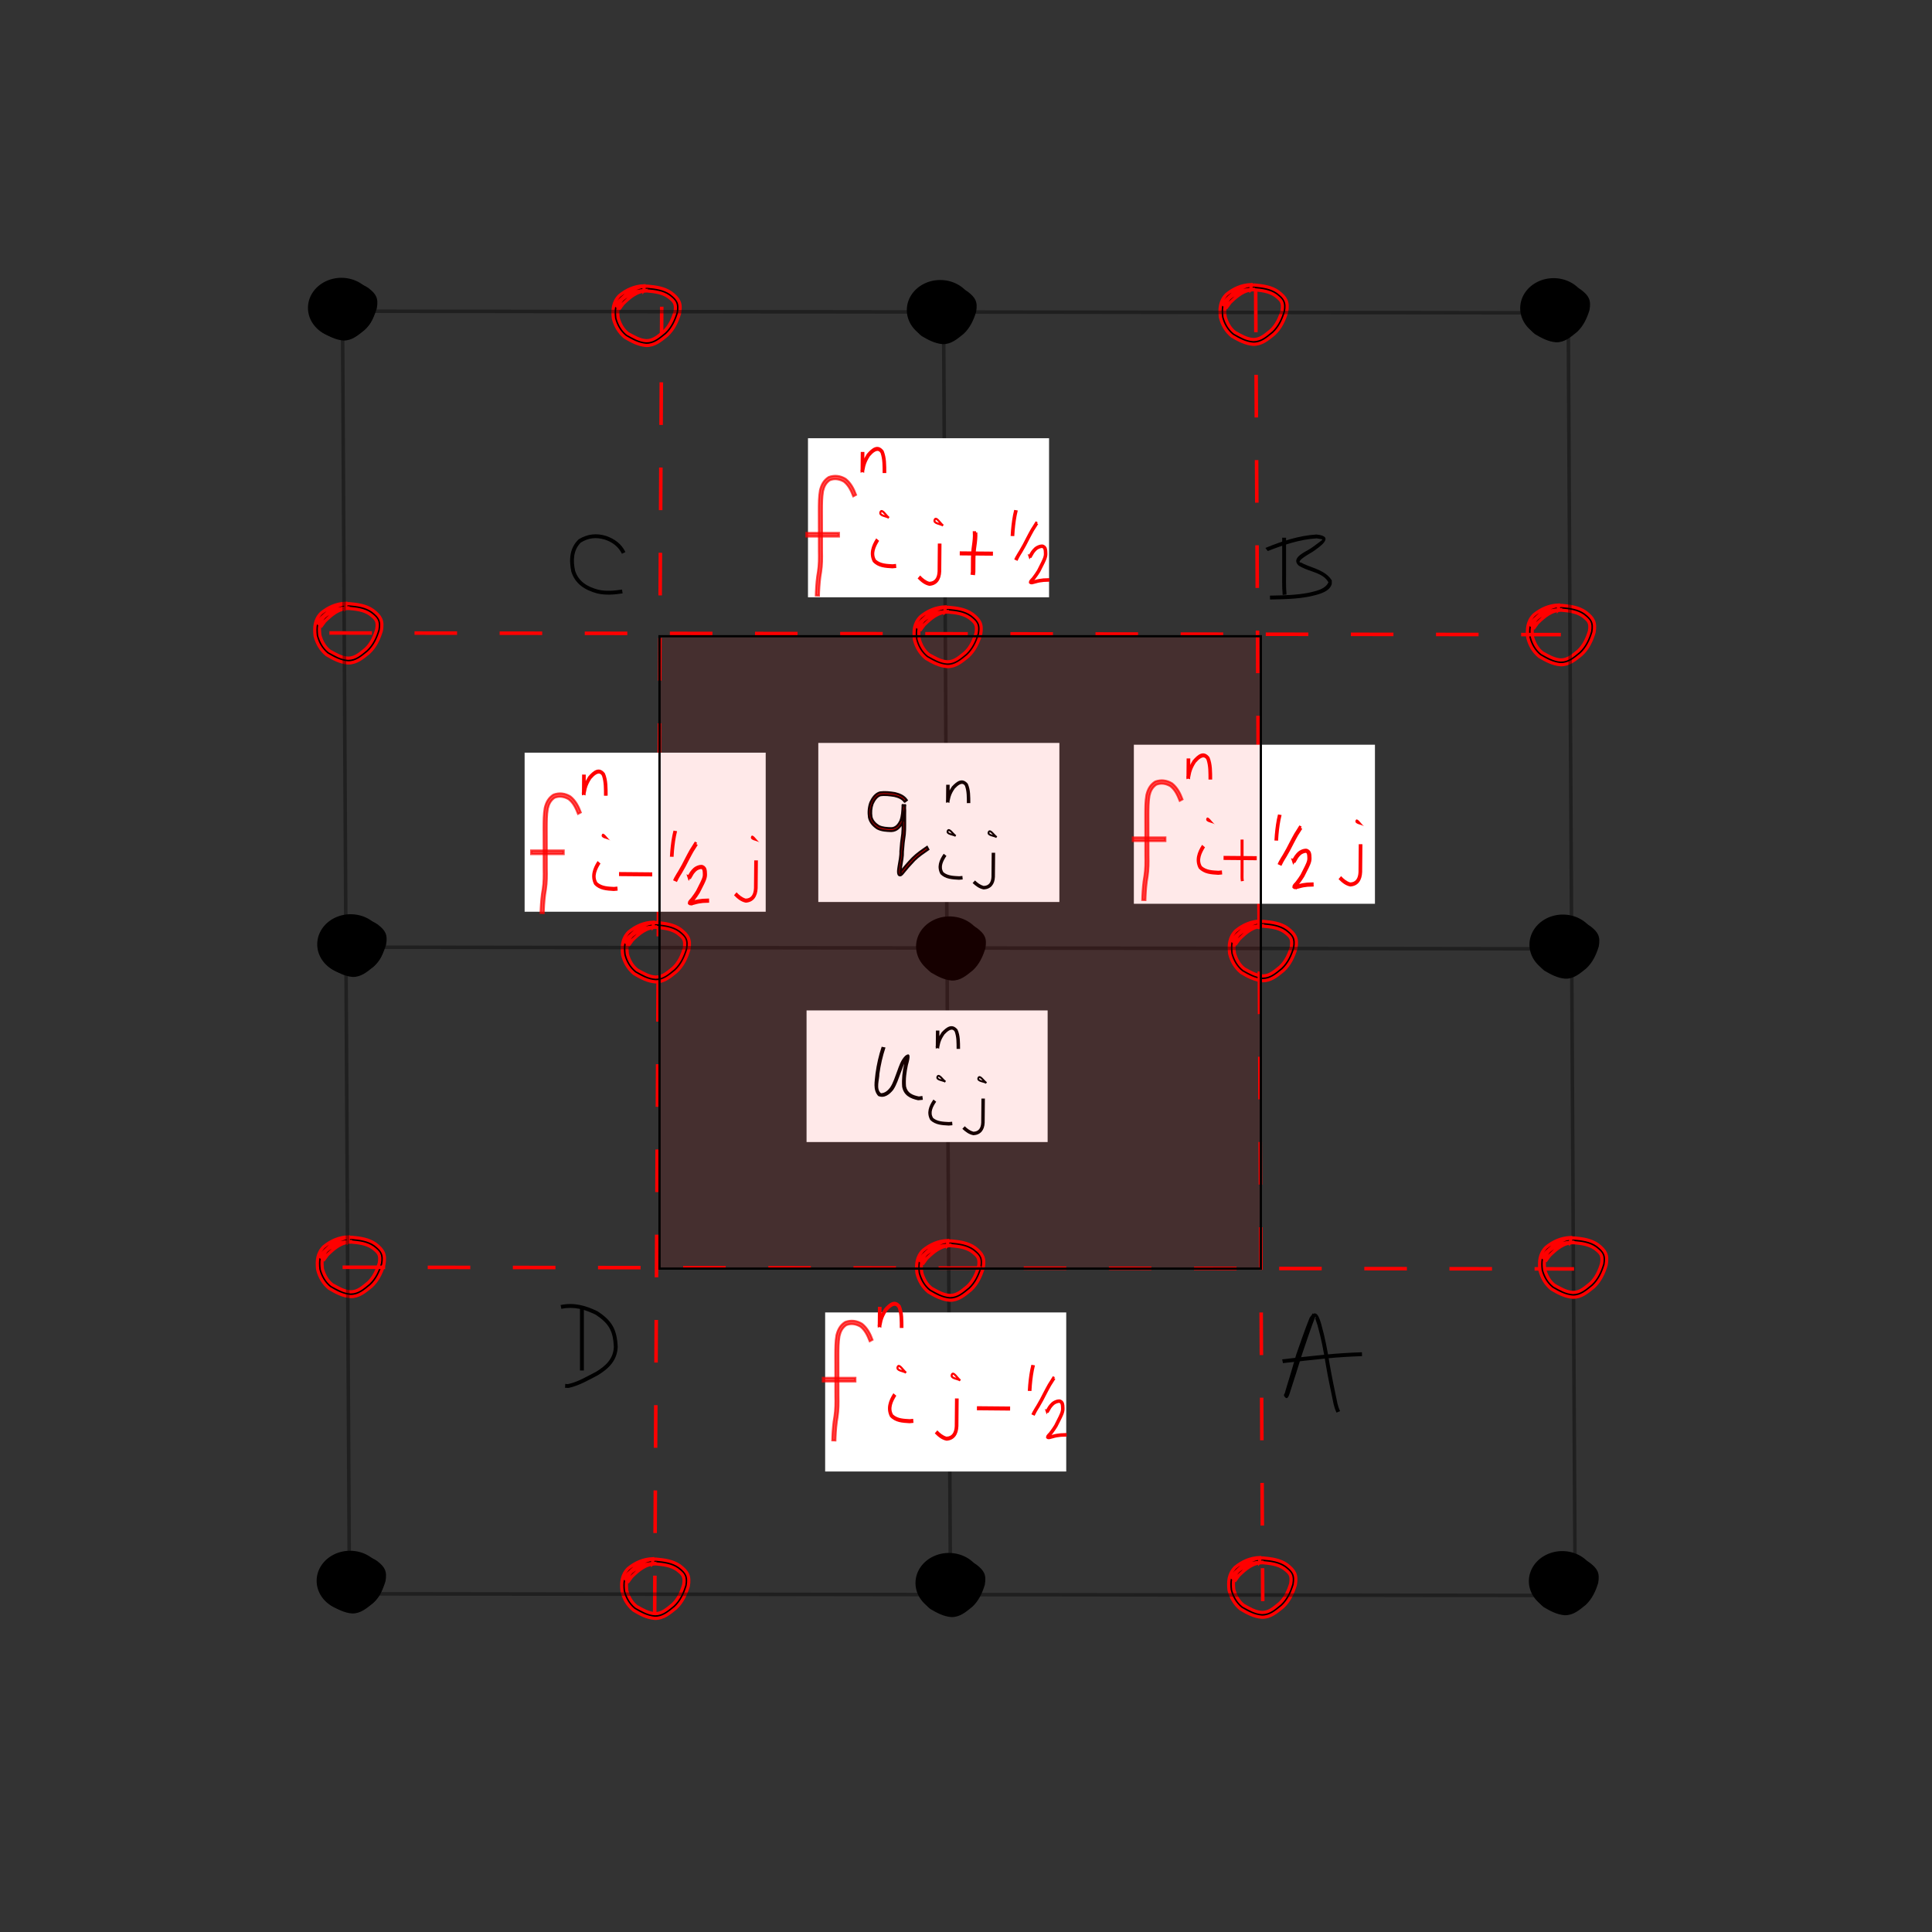 <?xml version="1.0" encoding="UTF-8" standalone="no"?>
<!-- Created with Inkscape (http://www.inkscape.org/) -->

<svg
   xmlns:dc="http://purl.org/dc/elements/1.1/"
   xmlns:cc="http://creativecommons.org/ns#"
   xmlns:rdf="http://www.w3.org/1999/02/22-rdf-syntax-ns#"
   xmlns:svg="http://www.w3.org/2000/svg"
   xmlns="http://www.w3.org/2000/svg"
   xmlns:sodipodi="http://sodipodi.sourceforge.net/DTD/sodipodi-0.dtd"
   xmlns:inkscape="http://www.inkscape.org/namespaces/inkscape"
   id="svg3036"
   version="1.1"
   inkscape:version="0.48.3.1 r9886"
   width="600"
   height="600"
   sodipodi:docname="centred_scheme_3.png">
  <rect width="100%" height="100%" fill="#333333" stroke="none"/>
  <defs
     id="defs3040" />
  <sodipodi:namedview
     pagecolor="#ffffff"
     bordercolor="#666666"
     borderopacity="1"
     objecttolerance="10"
     gridtolerance="10"
     guidetolerance="10"
     inkscape:pageopacity="0"
     inkscape:pageshadow="2"
     inkscape:window-width="1020"
     inkscape:window-height="806"
     id="namedview3038"
     showgrid="false"
     inkscape:zoom="0.83"
     inkscape:cx="334.10138"
     inkscape:cy="333.51646"
     inkscape:window-x="0"
     inkscape:window-y="31"
     inkscape:window-maximized="0"
     inkscape:current-layer="svg3036"
     showguides="true"
     inkscape:guide-bbox="true">
    <inkscape:grid
       type="xygrid"
       id="grid5981"
       empspacing="5"
       visible="true"
       enabled="true"
       snapvisiblegridlinesonly="true" />
  </sodipodi:namedview>
  <path
     style="fill:none;stroke:#000000;stroke-width:1.103px;stroke-linecap:butt;stroke-linejoin:miter;stroke-opacity:0.389"
     d="m 293.002,91 2.196,407.323"
     id="path3772"
     inkscape:connector-curvature="0" />
  <rect
     style="color:#000000;fill:#ffffff;fill-opacity:1;stroke:none;stroke-width:0.3;marker:none;visibility:visible;display:inline;overflow:visible;enable-background:accumulate"
     id="rect6561-8-0-1"
     width="74.87"
     height="40.878"
     x="250.483"
     y="313.793" />
  <rect
     style="color:#000000;fill:#ffffff;fill-opacity:1;stroke:none;stroke-width:0.3;marker:none;visibility:visible;display:inline;overflow:visible;enable-background:accumulate"
     id="rect6561-8-0"
     width="74.87"
     height="49.398"
     x="254.131"
     y="230.723" />
  <path
     style="fill:none;stroke:#ff0000;stroke-width:1.103;stroke-linecap:butt;stroke-linejoin:miter;stroke-miterlimit:4;stroke-opacity:1;stroke-dasharray:13.236,13.236;stroke-dashoffset:0"
     d="M 203.309,502.566 205.504,95.243"
     id="path3772-8-2"
     inkscape:connector-curvature="0" />
  <path
     style="color:#000000;fill-opacity:1;fill-rule:nonzero;stroke-width:1;stroke-linecap:butt;stroke-linejoin:miter;stroke-miterlimit:4;stroke-opacity:1;stroke-dasharray:none;stroke-dashoffset:0;marker:none;visibility:visible;display:inline;overflow:visible;enable-background:accumulate;stroke:#ff0000"
     id="path3253"
     d="m 202.692,485.548 c -2.575,0.142 -4.722,1.056 -6.678,2.697 -1.623,1.688 -1.616,3.639 -1.365,5.805 0.545,1.893 1.465,3.638 3.038,4.854 1.845,1.001 3.606,2.123 5.753,2.232 2.24,0.019 3.839,-1.536 5.477,-2.852 1.75,-1.654 2.744,-3.859 3.421,-6.13 0.406,-2.596 -0.21,-3.231 -2.098,-4.692 -1.939,-1.339 -4.284,-1.582 -6.566,-1.792 -3.158,-0.021 -5.353,1.931 -7.489,3.998 -0.337,0.461 -0.675,0.922 -1.012,1.383 0,0 -1.181,-0.875 -1.181,-0.875 l 0,0 c 0.391,-0.522 0.781,-1.044 1.172,-1.566 2.456,-2.369 5.033,-4.482 8.646,-4.404 2.564,0.24 5.17,0.562 7.329,2.093 2.391,1.85 3.152,3.152 2.606,6.278 -0.775,2.553 -1.912,5.014 -3.908,6.852 -1.938,1.556 -3.848,3.251 -6.499,3.172 -2.443,-0.203 -4.49,-1.317 -6.569,-2.551 -1.841,-1.51 -3.004,-3.52 -3.58,-5.834 -0.304,-2.669 -0.132,-5.089 1.888,-7.105 2.241,-1.83 4.7,-2.905 7.627,-3.034 0,0 -0.013,1.47 -0.013,1.47 z"
     inkscape:connector-curvature="0" />
  <path
     style="color:#000000;fill:#000000;fill-opacity:1;fill-rule:nonzero;stroke-width:1;stroke-linecap:butt;stroke-linejoin:miter;stroke-miterlimit:4;stroke-opacity:1;stroke-dasharray:none;stroke-dashoffset:0;marker:none;visibility:visible;display:inline;overflow:visible;enable-background:accumulate"
     id="path3253-5"
     d="m 108.665,484.021 c -2.575,0.142 -4.722,1.056 -6.678,2.697 -1.623,1.688 -1.616,3.639 -1.365,5.805 0.545,1.893 1.465,3.638 3.038,4.854 1.845,1.001 3.606,2.123 5.753,2.232 2.24,0.019 3.839,-1.536 5.477,-2.852 1.75,-1.654 2.744,-3.859 3.421,-6.13 0.406,-2.596 -0.21,-3.231 -2.098,-4.692 -1.939,-1.339 -4.284,-1.582 -6.566,-1.792 -3.158,-0.021 -5.353,1.931 -7.489,3.998 -0.337,0.461 -0.675,0.922 -1.012,1.383 0,0 -1.181,-0.875 -1.181,-0.875 l 0,0 c 0.391,-0.522 0.781,-1.044 1.172,-1.566 2.456,-2.369 5.033,-4.482 8.646,-4.404 2.564,0.24 5.17,0.562 7.329,2.093 2.391,1.85 3.152,3.152 2.606,6.278 -0.775,2.553 -1.912,5.014 -3.908,6.852 -1.938,1.556 -3.848,3.251 -6.499,3.172 -2.443,-0.203 -4.49,-1.317 -6.569,-2.551 -1.841,-1.51 -3.004,-3.52 -3.58,-5.834 -0.304,-2.669 -0.132,-5.089 1.888,-7.105 2.241,-1.83 4.7,-2.905 7.627,-3.034 0,0 -0.013,1.47 -0.013,1.47 z"
     inkscape:connector-curvature="0" />
  <path
     style="color:#000000;fill-opacity:1;fill-rule:nonzero;stroke-width:1;stroke-linecap:butt;stroke-linejoin:miter;stroke-miterlimit:4;stroke-opacity:1;stroke-dasharray:none;stroke-dashoffset:0;marker:none;visibility:visible;display:inline;overflow:visible;enable-background:accumulate"
     id="path3253-5-8"
     d="m 294.785,485.145 c -2.575,0.142 -4.722,1.056 -6.678,2.697 -1.623,1.688 -1.616,3.639 -1.365,5.805 0.545,1.893 1.465,3.638 3.038,4.854 1.845,1.001 3.606,2.123 5.753,2.232 2.24,0.019 3.839,-1.536 5.477,-2.852 1.75,-1.654 2.744,-3.859 3.421,-6.13 0.406,-2.596 -0.21,-3.231 -2.098,-4.692 -1.939,-1.339 -4.284,-1.582 -6.566,-1.792 -3.158,-0.021 -5.353,1.931 -7.489,3.998 -0.337,0.461 -0.675,0.922 -1.012,1.383 0,0 -1.181,-0.875 -1.181,-0.875 l 0,0 c 0.391,-0.522 0.781,-1.044 1.172,-1.566 2.456,-2.369 5.033,-4.482 8.646,-4.404 2.564,0.24 5.17,0.562 7.329,2.093 2.391,1.85 3.152,3.152 2.606,6.278 -0.775,2.553 -1.912,5.014 -3.908,6.852 -1.938,1.556 -3.848,3.251 -6.499,3.172 -2.443,-0.203 -4.49,-1.317 -6.569,-2.551 -1.841,-1.51 -3.004,-3.52 -3.58,-5.834 -0.304,-2.669 -0.132,-5.089 1.888,-7.105 2.241,-1.83 4.7,-2.905 7.627,-3.034 0,0 -0.013,1.47 -0.013,1.47 z"
     inkscape:connector-curvature="0" />
  <path
     sodipodi:type="arc"
     style="color:#000000;fill:#000000;fill-opacity:1;fill-rule:nonzero;stroke-width:1;stroke-linecap:butt;stroke-linejoin:miter;stroke-miterlimit:4;stroke-opacity:1;stroke-dasharray:12, 12;stroke-dashoffset:0;marker:none;visibility:visible;display:inline;overflow:visible;enable-background:accumulate"
     id="path4447"
     sodipodi:cx="97.120689"
     sodipodi:cy="64.136719"
     sodipodi:rx="8.5193586"
     sodipodi:ry="7.6674228"
     d="m 105.64,64.137 a 8.519,7.667 0 1 1 -17.039,0 8.519,7.667 0 1 1 17.039,0 z"
     transform="matrix(1.22,0.011,-0.011,1.22,-9.051,411.644)" />
  <path
     sodipodi:type="arc"
     style="color:#000000;fill:#000000;fill-opacity:1;fill-rule:nonzero;stroke-width:1;stroke-linecap:butt;stroke-linejoin:miter;stroke-miterlimit:4;stroke-opacity:1;stroke-dasharray:12, 12;stroke-dashoffset:0;marker:none;visibility:visible;display:inline;overflow:visible;enable-background:accumulate"
     id="path4447-6"
     sodipodi:cx="97.120689"
     sodipodi:cy="64.136719"
     sodipodi:rx="8.5193586"
     sodipodi:ry="7.6674228"
     d="m 105.64,64.137 a 8.519,7.667 0 1 1 -17.039,0 8.519,7.667 0 1 1 17.039,0 z"
     transform="matrix(1.22,0.011,-0.011,1.22,176.928,412.326)" />
  <path
     style="color:#000000;fill:#000000;fill-opacity:1;fill-rule:nonzero;stroke-width:1;stroke-linecap:butt;stroke-linejoin:miter;stroke-miterlimit:4;stroke-opacity:1;stroke-dasharray:none;stroke-dashoffset:0;marker:none;visibility:visible;display:inline;overflow:visible;enable-background:accumulate;stroke:#ff0000"
     id="path3253-5-9"
     d="m 108.168,385.605 c -2.575,0.142 -4.722,1.056 -6.678,2.697 -1.623,1.688 -1.616,3.639 -1.365,5.805 0.545,1.893 1.465,3.638 3.038,4.854 1.845,1.001 3.606,2.123 5.753,2.232 2.24,0.019 3.839,-1.536 5.477,-2.852 1.75,-1.654 2.744,-3.859 3.421,-6.13 0.406,-2.596 -0.21,-3.231 -2.098,-4.692 -1.939,-1.339 -4.284,-1.582 -6.566,-1.792 -3.158,-0.021 -5.353,1.931 -7.489,3.998 -0.337,0.461 -0.675,0.922 -1.012,1.383 0,0 -1.181,-0.875 -1.181,-0.875 l 0,0 c 0.391,-0.522 0.781,-1.044 1.172,-1.566 2.456,-2.369 5.033,-4.482 8.646,-4.404 2.564,0.24 5.17,0.562 7.329,2.093 2.391,1.85 3.152,3.152 2.606,6.278 -0.775,2.553 -1.912,5.014 -3.908,6.852 -1.938,1.556 -3.848,3.251 -6.499,3.172 -2.443,-0.203 -4.49,-1.317 -6.569,-2.551 -1.841,-1.51 -3.004,-3.52 -3.58,-5.834 -0.304,-2.669 -0.132,-5.089 1.888,-7.105 2.241,-1.83 4.7,-2.905 7.627,-3.034 0,0 -0.013,1.47 -0.013,1.47 z"
     inkscape:connector-curvature="0" />
  <path
     style="color:#000000;fill-opacity:1;fill-rule:nonzero;stroke-width:1;stroke-linecap:butt;stroke-linejoin:miter;stroke-miterlimit:4;stroke-opacity:1;stroke-dasharray:none;stroke-dashoffset:0;marker:none;visibility:visible;display:inline;overflow:visible;enable-background:accumulate;stroke:#ff0000"
     id="path3253-5-8-8"
     d="m 294.288,386.73 c -2.575,0.142 -4.722,1.056 -6.678,2.697 -1.623,1.688 -1.616,3.639 -1.365,5.805 0.545,1.893 1.465,3.638 3.038,4.854 1.845,1.001 3.606,2.123 5.753,2.232 2.24,0.019 3.839,-1.536 5.477,-2.852 1.75,-1.654 2.744,-3.859 3.421,-6.13 0.406,-2.596 -0.21,-3.231 -2.098,-4.692 -1.939,-1.339 -4.284,-1.582 -6.566,-1.792 -3.158,-0.021 -5.353,1.931 -7.489,3.998 -0.337,0.461 -0.675,0.922 -1.012,1.383 0,0 -1.181,-0.875 -1.181,-0.875 l 0,0 c 0.391,-0.522 0.781,-1.044 1.172,-1.566 2.456,-2.369 5.033,-4.482 8.646,-4.404 2.564,0.24 5.17,0.562 7.329,2.093 2.391,1.85 3.152,3.152 2.606,6.278 -0.775,2.553 -1.912,5.014 -3.908,6.852 -1.938,1.556 -3.848,3.251 -6.499,3.172 -2.443,-0.203 -4.49,-1.317 -6.569,-2.551 -1.841,-1.51 -3.004,-3.52 -3.58,-5.834 -0.304,-2.669 -0.132,-5.089 1.888,-7.105 2.241,-1.83 4.7,-2.905 7.627,-3.034 0,0 -0.013,1.47 -0.013,1.47 z"
     inkscape:connector-curvature="0" />
  <path
     style="color:#000000;fill-opacity:1;fill-rule:nonzero;stroke-width:1;stroke-linecap:butt;stroke-linejoin:miter;stroke-miterlimit:4;stroke-opacity:1;stroke-dasharray:none;stroke-dashoffset:0;marker:none;visibility:visible;display:inline;overflow:visible;enable-background:accumulate;stroke:#ff0000"
     id="path3253-4-6"
     d="m 202.876,287.868 c -2.575,0.142 -4.722,1.056 -6.678,2.697 -1.623,1.688 -1.616,3.639 -1.365,5.805 0.545,1.893 1.465,3.638 3.038,4.854 1.845,1.001 3.606,2.123 5.753,2.232 2.24,0.019 3.839,-1.536 5.477,-2.852 1.75,-1.654 2.744,-3.859 3.421,-6.13 0.406,-2.596 -0.21,-3.231 -2.098,-4.692 -1.939,-1.339 -4.284,-1.582 -6.566,-1.792 -3.158,-0.021 -5.353,1.931 -7.489,3.998 -0.337,0.461 -0.675,0.922 -1.012,1.383 0,0 -1.181,-0.875 -1.181,-0.875 l 0,0 c 0.391,-0.522 0.781,-1.044 1.172,-1.566 2.456,-2.369 5.033,-4.482 8.646,-4.404 2.564,0.24 5.17,0.562 7.329,2.093 2.391,1.85 3.152,3.152 2.606,6.278 -0.775,2.553 -1.912,5.014 -3.908,6.852 -1.938,1.556 -3.848,3.251 -6.499,3.172 -2.443,-0.203 -4.49,-1.317 -6.569,-2.551 -1.841,-1.51 -3.004,-3.52 -3.58,-5.834 -0.304,-2.669 -0.132,-5.089 1.888,-7.105 2.241,-1.83 4.7,-2.905 7.627,-3.034 0,0 -0.013,1.47 -0.013,1.47 z"
     inkscape:connector-curvature="0" />
  <path
     style="color:#000000;fill:#000000;fill-opacity:1;fill-rule:nonzero;stroke-width:1;stroke-linecap:butt;stroke-linejoin:miter;stroke-miterlimit:4;stroke-opacity:1;stroke-dasharray:none;stroke-dashoffset:0;marker:none;visibility:visible;display:inline;overflow:visible;enable-background:accumulate"
     id="path3253-5-9-4"
     d="m 108.849,286.341 c -2.575,0.142 -4.722,1.056 -6.678,2.697 -1.623,1.688 -1.616,3.639 -1.365,5.805 0.545,1.893 1.465,3.638 3.038,4.854 1.845,1.001 3.606,2.123 5.753,2.232 2.24,0.019 3.839,-1.536 5.477,-2.852 1.75,-1.654 2.744,-3.859 3.421,-6.13 0.406,-2.596 -0.21,-3.231 -2.098,-4.692 -1.939,-1.339 -4.284,-1.582 -6.566,-1.792 -3.158,-0.021 -5.353,1.931 -7.489,3.998 -0.337,0.461 -0.675,0.922 -1.012,1.383 0,0 -1.181,-0.875 -1.181,-0.875 l 0,0 c 0.391,-0.522 0.781,-1.044 1.172,-1.566 2.456,-2.369 5.033,-4.482 8.646,-4.404 2.564,0.24 5.17,0.562 7.329,2.093 2.391,1.85 3.152,3.152 2.606,6.278 -0.775,2.553 -1.912,5.014 -3.908,6.852 -1.938,1.556 -3.848,3.251 -6.499,3.172 -2.443,-0.203 -4.49,-1.317 -6.569,-2.551 -1.841,-1.51 -3.004,-3.52 -3.58,-5.834 -0.304,-2.669 -0.132,-5.089 1.888,-7.105 2.241,-1.83 4.7,-2.905 7.627,-3.034 0,0 -0.013,1.47 -0.013,1.47 z"
     inkscape:connector-curvature="0" />
  <path
     style="color:#000000;fill-opacity:1;fill-rule:nonzero;stroke-width:1;stroke-linecap:butt;stroke-linejoin:miter;stroke-miterlimit:4;stroke-opacity:1;stroke-dasharray:none;stroke-dashoffset:0;marker:none;visibility:visible;display:inline;overflow:visible;enable-background:accumulate"
     id="path3253-5-8-8-6"
     d="m 294.969,287.466 c -2.575,0.142 -4.722,1.056 -6.678,2.697 -1.623,1.688 -1.616,3.639 -1.365,5.805 0.545,1.893 1.465,3.638 3.038,4.854 1.845,1.001 3.606,2.123 5.753,2.232 2.24,0.019 3.839,-1.536 5.477,-2.852 1.75,-1.654 2.744,-3.859 3.421,-6.13 0.406,-2.596 -0.21,-3.231 -2.098,-4.692 -1.939,-1.339 -4.284,-1.582 -6.566,-1.792 -3.158,-0.021 -5.353,1.931 -7.489,3.998 -0.337,0.461 -0.675,0.922 -1.012,1.383 0,0 -1.181,-0.875 -1.181,-0.875 l 0,0 c 0.391,-0.522 0.781,-1.044 1.172,-1.566 2.456,-2.369 5.033,-4.482 8.646,-4.404 2.564,0.24 5.17,0.562 7.329,2.093 2.391,1.85 3.152,3.152 2.606,6.278 -0.775,2.553 -1.912,5.014 -3.908,6.852 -1.938,1.556 -3.848,3.251 -6.499,3.172 -2.443,-0.203 -4.49,-1.317 -6.569,-2.551 -1.841,-1.51 -3.004,-3.52 -3.58,-5.834 -0.304,-2.669 -0.132,-5.089 1.888,-7.105 2.241,-1.83 4.7,-2.905 7.627,-3.034 0,0 -0.013,1.47 -0.013,1.47 z"
     inkscape:connector-curvature="0" />
  <path
     sodipodi:type="arc"
     style="color:#000000;fill:#000000;fill-opacity:1;fill-rule:nonzero;stroke-width:1;stroke-linecap:butt;stroke-linejoin:miter;stroke-miterlimit:4;stroke-opacity:1;stroke-dasharray:12, 12;stroke-dashoffset:0;marker:none;visibility:visible;display:inline;overflow:visible;enable-background:accumulate"
     id="path4447-4-3"
     sodipodi:cx="97.120689"
     sodipodi:cy="64.136719"
     sodipodi:rx="8.5193586"
     sodipodi:ry="7.6674228"
     d="m 105.64,64.137 a 8.519,7.667 0 1 1 -17.039,0 8.519,7.667 0 1 1 17.039,0 z"
     transform="matrix(1.22,0.011,-0.011,1.22,-8.867,213.965)" />
  <path
     sodipodi:type="arc"
     style="color:#000000;fill:#000000;fill-opacity:1;fill-rule:nonzero;stroke-width:1;stroke-linecap:butt;stroke-linejoin:miter;stroke-miterlimit:4;stroke-opacity:1;stroke-dasharray:12, 12;stroke-dashoffset:0;marker:none;visibility:visible;display:inline;overflow:visible;enable-background:accumulate"
     id="path4447-6-6-9"
     sodipodi:cx="97.120689"
     sodipodi:cy="64.136719"
     sodipodi:rx="8.5193586"
     sodipodi:ry="7.6674228"
     d="m 105.64,64.137 a 8.519,7.667 0 1 1 -17.039,0 8.519,7.667 0 1 1 17.039,0 z"
     transform="matrix(1.22,0.011,-0.011,1.22,177.112,214.646)" />
  <path
     style="color:#000000;fill:#000000;fill-opacity:1;fill-rule:nonzero;stroke-width:1;stroke-linecap:butt;stroke-linejoin:miter;stroke-miterlimit:4;stroke-opacity:1;stroke-dasharray:none;stroke-dashoffset:0;marker:none;visibility:visible;display:inline;overflow:visible;enable-background:accumulate;stroke:#ff0000"
     id="path3253-5-9-0"
     d="m 107.375,188.825 c -2.575,0.142 -4.722,1.056 -6.678,2.697 -1.623,1.688 -1.616,3.639 -1.365,5.805 0.545,1.893 1.465,3.638 3.038,4.854 1.845,1.001 3.606,2.123 5.753,2.232 2.24,0.019 3.839,-1.536 5.477,-2.852 1.75,-1.654 2.744,-3.859 3.421,-6.13 0.406,-2.596 -0.21,-3.231 -2.098,-4.692 -1.939,-1.339 -4.284,-1.582 -6.566,-1.792 -3.158,-0.021 -5.353,1.931 -7.489,3.998 -0.337,0.461 -0.675,0.922 -1.012,1.383 0,0 -1.181,-0.875 -1.181,-0.875 l 0,0 c 0.391,-0.522 0.781,-1.044 1.172,-1.566 2.456,-2.369 5.033,-4.482 8.646,-4.404 2.564,0.24 5.17,0.562 7.329,2.093 2.391,1.85 3.152,3.152 2.606,6.278 -0.775,2.553 -1.912,5.014 -3.908,6.852 -1.938,1.556 -3.848,3.251 -6.499,3.172 -2.443,-0.203 -4.49,-1.317 -6.569,-2.551 -1.841,-1.51 -3.004,-3.52 -3.58,-5.834 -0.304,-2.669 -0.132,-5.089 1.888,-7.105 2.241,-1.83 4.7,-2.905 7.627,-3.034 0,0 -0.013,1.47 -0.013,1.47 z"
     inkscape:connector-curvature="0" />
  <path
     style="color:#000000;fill-opacity:1;fill-rule:nonzero;stroke-width:1;stroke-linecap:butt;stroke-linejoin:miter;stroke-miterlimit:4;stroke-opacity:1;stroke-dasharray:none;stroke-dashoffset:0;marker:none;visibility:visible;display:inline;overflow:visible;enable-background:accumulate;stroke:#ff0000"
     id="path3253-5-8-8-8"
     d="m 293.494,189.95 c -2.575,0.142 -4.722,1.056 -6.678,2.697 -1.623,1.688 -1.616,3.639 -1.365,5.805 0.545,1.893 1.465,3.638 3.038,4.854 1.845,1.001 3.606,2.123 5.753,2.232 2.24,0.019 3.839,-1.536 5.477,-2.852 1.75,-1.654 2.744,-3.859 3.421,-6.13 0.406,-2.596 -0.21,-3.231 -2.098,-4.692 -1.939,-1.339 -4.284,-1.582 -6.566,-1.792 -3.158,-0.021 -5.353,1.931 -7.489,3.998 -0.337,0.461 -0.675,0.922 -1.012,1.383 0,0 -1.181,-0.875 -1.181,-0.875 l 0,0 c 0.391,-0.522 0.781,-1.044 1.172,-1.566 2.456,-2.369 5.033,-4.482 8.646,-4.404 2.564,0.24 5.17,0.562 7.329,2.093 2.391,1.85 3.152,3.152 2.606,6.278 -0.775,2.553 -1.912,5.014 -3.908,6.852 -1.938,1.556 -3.848,3.251 -6.499,3.172 -2.443,-0.203 -4.49,-1.317 -6.569,-2.551 -1.841,-1.51 -3.004,-3.52 -3.58,-5.834 -0.304,-2.669 -0.132,-5.089 1.888,-7.105 2.241,-1.83 4.7,-2.905 7.627,-3.034 0,0 -0.013,1.47 -0.013,1.47 z"
     inkscape:connector-curvature="0" />
  <path
     style="color:#000000;fill-opacity:1;fill-rule:nonzero;stroke-width:1;stroke-linecap:butt;stroke-linejoin:miter;stroke-miterlimit:4;stroke-opacity:1;stroke-dasharray:none;stroke-dashoffset:0;marker:none;visibility:visible;display:inline;overflow:visible;enable-background:accumulate;stroke:#ff0000"
     id="path3253-5-8-5"
     d="m 391.206,485.187 c -2.575,0.142 -4.722,1.056 -6.678,2.697 -1.623,1.688 -1.616,3.639 -1.365,5.805 0.545,1.893 1.465,3.638 3.038,4.854 1.845,1.001 3.606,2.123 5.753,2.232 2.24,0.019 3.839,-1.536 5.477,-2.852 1.75,-1.654 2.744,-3.859 3.421,-6.13 0.406,-2.596 -0.21,-3.231 -2.098,-4.692 -1.939,-1.339 -4.284,-1.582 -6.566,-1.792 -3.158,-0.021 -5.353,1.931 -7.489,3.998 -0.337,0.461 -0.675,0.922 -1.012,1.383 0,0 -1.181,-0.875 -1.181,-0.875 l 0,0 c 0.391,-0.522 0.781,-1.044 1.172,-1.566 2.456,-2.369 5.033,-4.482 8.646,-4.404 2.564,0.24 5.17,0.562 7.329,2.093 2.391,1.85 3.152,3.152 2.606,6.278 -0.775,2.553 -1.912,5.014 -3.908,6.852 -1.938,1.556 -3.848,3.251 -6.499,3.172 -2.443,-0.203 -4.49,-1.317 -6.569,-2.551 -1.841,-1.51 -3.004,-3.52 -3.58,-5.834 -0.304,-2.669 -0.132,-5.089 1.888,-7.105 2.241,-1.83 4.7,-2.905 7.627,-3.034 0,0 -0.013,1.47 -0.013,1.47 z"
     inkscape:connector-curvature="0" />
  <path
     style="color:#000000;fill-opacity:1;fill-rule:nonzero;stroke-width:1;stroke-linecap:butt;stroke-linejoin:miter;stroke-miterlimit:4;stroke-opacity:1;stroke-dasharray:none;stroke-dashoffset:0;marker:none;visibility:visible;display:inline;overflow:visible;enable-background:accumulate;stroke:#ff0000"
     id="path3253-5-8-8-6-9"
     d="m 391.39,287.507 c -2.575,0.142 -4.722,1.056 -6.678,2.697 -1.623,1.688 -1.616,3.639 -1.365,5.805 0.545,1.893 1.465,3.638 3.038,4.854 1.845,1.001 3.606,2.123 5.753,2.232 2.24,0.019 3.839,-1.536 5.477,-2.852 1.75,-1.654 2.744,-3.859 3.421,-6.13 0.406,-2.596 -0.21,-3.231 -2.098,-4.692 -1.939,-1.339 -4.284,-1.582 -6.566,-1.792 -3.158,-0.021 -5.353,1.931 -7.489,3.998 -0.337,0.461 -0.675,0.922 -1.012,1.383 0,0 -1.181,-0.875 -1.181,-0.875 l 0,0 c 0.391,-0.522 0.781,-1.044 1.172,-1.566 2.456,-2.369 5.033,-4.482 8.646,-4.404 2.564,0.24 5.17,0.562 7.329,2.093 2.391,1.85 3.152,3.152 2.606,6.278 -0.775,2.553 -1.912,5.014 -3.908,6.852 -1.938,1.556 -3.848,3.251 -6.499,3.172 -2.443,-0.203 -4.49,-1.317 -6.569,-2.551 -1.841,-1.51 -3.004,-3.52 -3.58,-5.834 -0.304,-2.669 -0.132,-5.089 1.888,-7.105 2.241,-1.83 4.7,-2.905 7.627,-3.034 0,0 -0.013,1.47 -0.013,1.47 z"
     inkscape:connector-curvature="0" />
  <path
     style="color:#000000;fill-opacity:1;fill-rule:nonzero;stroke-width:1;stroke-linecap:butt;stroke-linejoin:miter;stroke-miterlimit:4;stroke-opacity:1;stroke-dasharray:none;stroke-dashoffset:0;marker:none;visibility:visible;display:inline;overflow:visible;enable-background:accumulate;stroke:none"
     id="path3253-5-8-86"
     d="m 485.276,484.568 c -2.575,0.142 -4.722,1.056 -6.678,2.697 -1.623,1.688 -1.616,3.639 -1.365,5.805 0.545,1.893 1.465,3.638 3.038,4.854 1.845,1.001 3.606,2.123 5.753,2.232 2.24,0.019 3.839,-1.536 5.477,-2.852 1.75,-1.654 2.744,-3.859 3.421,-6.13 0.406,-2.596 -0.21,-3.231 -2.098,-4.692 -1.939,-1.339 -4.284,-1.582 -6.566,-1.792 -3.158,-0.021 -5.353,1.931 -7.489,3.998 -0.337,0.461 -0.675,0.922 -1.012,1.383 0,0 -1.181,-0.875 -1.181,-0.875 l 0,0 c 0.391,-0.522 0.781,-1.044 1.172,-1.566 2.456,-2.369 5.033,-4.482 8.646,-4.404 2.564,0.24 5.17,0.562 7.329,2.093 2.391,1.85 3.152,3.152 2.606,6.278 -0.775,2.553 -1.912,5.014 -3.908,6.852 -1.938,1.556 -3.848,3.251 -6.499,3.172 -2.443,-0.203 -4.49,-1.317 -6.569,-2.551 -1.841,-1.51 -3.004,-3.52 -3.58,-5.834 -0.304,-2.669 -0.132,-5.089 1.888,-7.105 2.241,-1.83 4.7,-2.905 7.627,-3.034 0,0 -0.013,1.47 -0.013,1.47 z"
     inkscape:connector-curvature="0" />
  <path
     sodipodi:type="arc"
     style="color:#000000;fill:#000000;fill-opacity:1;fill-rule:nonzero;stroke-width:1;stroke-linecap:butt;stroke-linejoin:miter;stroke-miterlimit:4;stroke-opacity:1;stroke-dasharray:12, 12;stroke-dashoffset:0;marker:none;visibility:visible;display:inline;overflow:visible;enable-background:accumulate;stroke:none"
     id="path4447-6-1"
     sodipodi:cx="97.120689"
     sodipodi:cy="64.136719"
     sodipodi:rx="8.5193586"
     sodipodi:ry="7.6674228"
     d="m 105.64,64.137 a 8.519,7.667 0 1 1 -17.039,0 8.519,7.667 0 1 1 17.039,0 z"
     transform="matrix(1.22,0.011,-0.011,1.22,367.419,411.748)" />
  <path
     style="color:#000000;fill-opacity:1;fill-rule:nonzero;stroke-width:1;stroke-linecap:butt;stroke-linejoin:miter;stroke-miterlimit:4;stroke-opacity:1;stroke-dasharray:none;stroke-dashoffset:0;marker:none;visibility:visible;display:inline;overflow:visible;enable-background:accumulate"
     id="path3253-5-8-8-6-2"
     d="m 485.46,286.888 c -2.575,0.142 -4.722,1.056 -6.678,2.697 -1.623,1.688 -1.616,3.639 -1.365,5.805 0.545,1.893 1.465,3.638 3.038,4.854 1.845,1.001 3.606,2.123 5.753,2.232 2.24,0.019 3.839,-1.536 5.477,-2.852 1.75,-1.654 2.744,-3.859 3.421,-6.13 0.406,-2.596 -0.21,-3.231 -2.098,-4.692 -1.939,-1.339 -4.284,-1.582 -6.566,-1.792 -3.158,-0.021 -5.353,1.931 -7.489,3.998 -0.337,0.461 -0.675,0.922 -1.012,1.383 0,0 -1.181,-0.875 -1.181,-0.875 l 0,0 c 0.391,-0.522 0.781,-1.044 1.172,-1.566 2.456,-2.369 5.033,-4.482 8.646,-4.404 2.564,0.24 5.17,0.562 7.329,2.093 2.391,1.85 3.152,3.152 2.606,6.278 -0.775,2.553 -1.912,5.014 -3.908,6.852 -1.938,1.556 -3.848,3.251 -6.499,3.172 -2.443,-0.203 -4.49,-1.317 -6.569,-2.551 -1.841,-1.51 -3.004,-3.52 -3.58,-5.834 -0.304,-2.669 -0.132,-5.089 1.888,-7.105 2.241,-1.83 4.7,-2.905 7.627,-3.034 0,0 -0.013,1.47 -0.013,1.47 z"
     inkscape:connector-curvature="0" />
  <path
     sodipodi:type="arc"
     style="color:#000000;fill:#000000;fill-opacity:1;fill-rule:nonzero;stroke-width:1;stroke-linecap:butt;stroke-linejoin:miter;stroke-miterlimit:4;stroke-opacity:1;stroke-dasharray:12, 12;stroke-dashoffset:0;marker:none;visibility:visible;display:inline;overflow:visible;enable-background:accumulate"
     id="path4447-6-6-9-7"
     sodipodi:cx="97.120689"
     sodipodi:cy="64.136719"
     sodipodi:rx="8.5193586"
     sodipodi:ry="7.6674228"
     d="m 105.64,64.137 a 8.519,7.667 0 1 1 -17.039,0 8.519,7.667 0 1 1 17.039,0 z"
     transform="matrix(1.22,0.011,-0.011,1.22,367.603,214.068)" />
  <path
     style="color:#000000;fill-opacity:1;fill-rule:nonzero;stroke-width:1;stroke-linecap:butt;stroke-linejoin:miter;stroke-miterlimit:4;stroke-opacity:1;stroke-dasharray:none;stroke-dashoffset:0;marker:none;visibility:visible;display:inline;overflow:visible;enable-background:accumulate;stroke:#ff0000"
     id="path3253-5-8-8-8-2"
     d="m 483.985,189.372 c -2.575,0.142 -4.722,1.056 -6.678,2.697 -1.623,1.688 -1.616,3.639 -1.365,5.805 0.545,1.893 1.465,3.638 3.038,4.854 1.845,1.001 3.606,2.123 5.753,2.232 2.24,0.019 3.839,-1.536 5.477,-2.852 1.75,-1.654 2.744,-3.859 3.421,-6.13 0.406,-2.596 -0.21,-3.231 -2.098,-4.692 -1.939,-1.339 -4.284,-1.582 -6.566,-1.792 -3.158,-0.021 -5.353,1.931 -7.489,3.998 -0.337,0.461 -0.675,0.922 -1.012,1.383 0,0 -1.181,-0.875 -1.181,-0.875 l 0,0 c 0.391,-0.522 0.781,-1.044 1.172,-1.566 2.456,-2.369 5.033,-4.482 8.646,-4.404 2.564,0.24 5.17,0.562 7.329,2.093 2.391,1.85 3.152,3.152 2.606,6.278 -0.775,2.553 -1.912,5.014 -3.908,6.852 -1.938,1.556 -3.848,3.251 -6.499,3.172 -2.443,-0.203 -4.49,-1.317 -6.569,-2.551 -1.841,-1.51 -3.004,-3.52 -3.58,-5.834 -0.304,-2.669 -0.132,-5.089 1.888,-7.105 2.241,-1.83 4.7,-2.905 7.627,-3.034 0,0 -0.013,1.47 -0.013,1.47 z"
     inkscape:connector-curvature="0" />
  <path
     style="color:#000000;fill-opacity:1;fill-rule:nonzero;stroke-width:1;stroke-linecap:butt;stroke-linejoin:miter;stroke-miterlimit:4;stroke-opacity:1;stroke-dasharray:none;stroke-dashoffset:0;marker:none;visibility:visible;display:inline;overflow:visible;enable-background:accumulate;stroke:#ff0000"
     id="path3253-4-67-3"
     d="m 199.999,90.222 c -2.575,0.142 -4.722,1.056 -6.678,2.697 -1.623,1.688 -1.616,3.639 -1.365,5.805 0.545,1.893 1.465,3.638 3.038,4.854 1.845,1.001 3.606,2.123 5.753,2.232 2.24,0.019 3.839,-1.536 5.477,-2.852 1.75,-1.654 2.744,-3.859 3.421,-6.13 0.406,-2.596 -0.21,-3.231 -2.098,-4.692 -1.939,-1.339 -4.284,-1.582 -6.566,-1.792 -3.158,-0.021 -5.353,1.931 -7.489,3.998 -0.337,0.461 -0.675,0.922 -1.012,1.383 0,0 -1.181,-0.875 -1.181,-0.875 l 0,0 c 0.391,-0.522 0.781,-1.044 1.172,-1.566 2.456,-2.369 5.033,-4.482 8.646,-4.404 2.564,0.24 5.17,0.562 7.329,2.093 2.391,1.85 3.152,3.152 2.606,6.278 -0.775,2.553 -1.912,5.014 -3.908,6.852 -1.938,1.556 -3.848,3.251 -6.499,3.172 -2.443,-0.203 -4.49,-1.317 -6.569,-2.551 -1.841,-1.51 -3.004,-3.52 -3.58,-5.834 -0.304,-2.669 -0.132,-5.089 1.888,-7.105 2.241,-1.83 4.7,-2.905 7.627,-3.034 0,0 -0.013,1.47 -0.013,1.47 z"
     inkscape:connector-curvature="0" />
  <path
     style="color:#000000;fill:#000000;fill-opacity:1;fill-rule:nonzero;stroke-width:1;stroke-linecap:butt;stroke-linejoin:miter;stroke-miterlimit:4;stroke-opacity:1;stroke-dasharray:none;stroke-dashoffset:0;marker:none;visibility:visible;display:inline;overflow:visible;enable-background:accumulate"
     id="path3253-5-9-0-2"
     d="m 105.973,88.696 c -2.575,0.142 -4.722,1.056 -6.678,2.697 -1.623,1.688 -1.616,3.639 -1.365,5.805 0.545,1.893 1.465,3.638 3.038,4.854 1.845,1.001 3.606,2.123 5.753,2.232 2.24,0.019 3.839,-1.536 5.477,-2.852 1.75,-1.654 2.744,-3.859 3.421,-6.13 0.406,-2.596 -0.21,-3.231 -2.098,-4.692 -1.939,-1.339 -4.284,-1.582 -6.566,-1.792 -3.158,-0.021 -5.353,1.931 -7.489,3.998 -0.337,0.461 -0.675,0.922 -1.012,1.383 0,0 -1.181,-0.875 -1.181,-0.875 l 0,0 c 0.391,-0.522 0.781,-1.044 1.172,-1.566 2.456,-2.369 5.033,-4.482 8.646,-4.404 2.564,0.24 5.17,0.562 7.329,2.093 2.391,1.85 3.152,3.152 2.606,6.278 -0.775,2.553 -1.912,5.014 -3.908,6.852 -1.938,1.556 -3.848,3.251 -6.499,3.172 -2.443,-0.203 -4.49,-1.317 -6.569,-2.551 -1.841,-1.51 -3.004,-3.52 -3.58,-5.834 -0.304,-2.669 -0.132,-5.089 1.888,-7.105 2.241,-1.83 4.7,-2.905 7.627,-3.034 0,0 -0.013,1.47 -0.013,1.47 z"
     inkscape:connector-curvature="0" />
  <path
     style="color:#000000;fill-opacity:1;fill-rule:nonzero;stroke-width:1;stroke-linecap:butt;stroke-linejoin:miter;stroke-miterlimit:4;stroke-opacity:1;stroke-dasharray:none;stroke-dashoffset:0;marker:none;visibility:visible;display:inline;overflow:visible;enable-background:accumulate"
     id="path3253-5-8-8-8-9"
     d="m 292.092,89.82 c -2.575,0.142 -4.722,1.056 -6.678,2.697 -1.623,1.688 -1.616,3.639 -1.365,5.805 0.545,1.893 1.465,3.638 3.038,4.854 1.845,1.001 3.606,2.123 5.753,2.232 2.24,0.019 3.839,-1.536 5.477,-2.852 1.75,-1.654 2.744,-3.859 3.421,-6.13 0.406,-2.596 -0.21,-3.231 -2.098,-4.692 -1.939,-1.339 -4.284,-1.582 -6.566,-1.792 -3.158,-0.021 -5.353,1.931 -7.489,3.998 -0.337,0.461 -0.675,0.922 -1.012,1.383 0,0 -1.181,-0.875 -1.181,-0.875 l 0,0 c 0.391,-0.522 0.781,-1.044 1.172,-1.566 2.456,-2.369 5.033,-4.482 8.646,-4.404 2.564,0.24 5.17,0.562 7.329,2.093 2.391,1.85 3.152,3.152 2.606,6.278 -0.775,2.553 -1.912,5.014 -3.908,6.852 -1.938,1.556 -3.848,3.251 -6.499,3.172 -2.443,-0.203 -4.49,-1.317 -6.569,-2.551 -1.841,-1.51 -3.004,-3.52 -3.58,-5.834 -0.304,-2.669 -0.132,-5.089 1.888,-7.105 2.241,-1.83 4.7,-2.905 7.627,-3.034 0,0 -0.013,1.47 -0.013,1.47 z"
     inkscape:connector-curvature="0" />
  <path
     sodipodi:type="arc"
     style="color:#000000;fill:#000000;fill-opacity:1;fill-rule:nonzero;stroke-width:1;stroke-linecap:butt;stroke-linejoin:miter;stroke-miterlimit:4;stroke-opacity:1;stroke-dasharray:12, 12;stroke-dashoffset:0;marker:none;visibility:visible;display:inline;overflow:visible;enable-background:accumulate"
     id="path4447-4-37-0"
     sodipodi:cx="97.120689"
     sodipodi:cy="64.136719"
     sodipodi:rx="8.5193586"
     sodipodi:ry="7.6674228"
     d="m 105.64,64.137 a 8.519,7.667 0 1 1 -17.039,0 8.519,7.667 0 1 1 17.039,0 z"
     transform="matrix(1.22,0.011,-0.011,1.22,-11.744,16.319)" />
  <path
     sodipodi:type="arc"
     style="color:#000000;fill:#000000;fill-opacity:1;fill-rule:nonzero;stroke-width:1;stroke-linecap:butt;stroke-linejoin:miter;stroke-miterlimit:4;stroke-opacity:1;stroke-dasharray:12, 12;stroke-dashoffset:0;marker:none;visibility:visible;display:inline;overflow:visible;enable-background:accumulate"
     id="path4447-6-6-4-1"
     sodipodi:cx="97.120689"
     sodipodi:cy="64.136719"
     sodipodi:rx="8.5193586"
     sodipodi:ry="7.6674228"
     d="m 105.64,64.137 a 8.519,7.667 0 1 1 -17.039,0 8.519,7.667 0 1 1 17.039,0 z"
     transform="matrix(1.22,0.011,-0.011,1.22,174.235,17)" />
  <path
     style="color:#000000;fill-opacity:1;fill-rule:nonzero;stroke-width:1;stroke-linecap:butt;stroke-linejoin:miter;stroke-miterlimit:4;stroke-opacity:1;stroke-dasharray:none;stroke-dashoffset:0;marker:none;visibility:visible;display:inline;overflow:visible;enable-background:accumulate;stroke:#ff0000"
     id="path3253-5-8-8-8-7-16"
     d="m 388.513,89.862 c -2.575,0.142 -4.722,1.056 -6.678,2.697 -1.623,1.688 -1.616,3.639 -1.365,5.805 0.545,1.893 1.465,3.638 3.038,4.854 1.845,1.001 3.606,2.123 5.753,2.232 2.24,0.019 3.839,-1.536 5.477,-2.852 1.75,-1.654 2.744,-3.859 3.421,-6.13 0.406,-2.596 -0.21,-3.231 -2.098,-4.692 -1.939,-1.339 -4.284,-1.582 -6.566,-1.792 -3.158,-0.021 -5.353,1.931 -7.489,3.998 -0.337,0.461 -0.675,0.922 -1.012,1.383 0,0 -1.181,-0.875 -1.181,-0.875 l 0,0 c 0.391,-0.522 0.781,-1.044 1.172,-1.566 2.456,-2.369 5.033,-4.482 8.646,-4.404 2.564,0.24 5.17,0.562 7.329,2.093 2.391,1.85 3.152,3.152 2.606,6.278 -0.775,2.553 -1.912,5.014 -3.908,6.852 -1.938,1.556 -3.848,3.251 -6.499,3.172 -2.443,-0.203 -4.49,-1.317 -6.569,-2.551 -1.841,-1.51 -3.004,-3.52 -3.58,-5.834 -0.304,-2.669 -0.132,-5.089 1.888,-7.105 2.241,-1.83 4.7,-2.905 7.627,-3.034 0,0 -0.013,1.47 -0.013,1.47 z"
     inkscape:connector-curvature="0" />
  <path
     style="color:#000000;fill-opacity:1;fill-rule:nonzero;stroke-width:1;stroke-linecap:butt;stroke-linejoin:miter;stroke-miterlimit:4;stroke-opacity:1;stroke-dasharray:none;stroke-dashoffset:0;marker:none;visibility:visible;display:inline;overflow:visible;enable-background:accumulate"
     id="path3253-5-8-8-8-2-0"
     d="m 482.583,89.243 c -2.575,0.142 -4.722,1.056 -6.678,2.697 -1.623,1.688 -1.616,3.639 -1.365,5.805 0.545,1.893 1.465,3.638 3.038,4.854 1.845,1.001 3.606,2.123 5.753,2.232 2.24,0.019 3.839,-1.536 5.477,-2.852 1.75,-1.654 2.744,-3.859 3.421,-6.13 0.406,-2.596 -0.21,-3.231 -2.098,-4.692 -1.939,-1.339 -4.284,-1.582 -6.566,-1.792 -3.158,-0.021 -5.353,1.931 -7.489,3.998 -0.337,0.461 -0.675,0.922 -1.012,1.383 0,0 -1.181,-0.875 -1.181,-0.875 l 0,0 c 0.391,-0.522 0.781,-1.044 1.172,-1.566 2.456,-2.369 5.033,-4.482 8.646,-4.404 2.564,0.24 5.17,0.562 7.329,2.093 2.391,1.85 3.152,3.152 2.606,6.278 -0.775,2.553 -1.912,5.014 -3.908,6.852 -1.938,1.556 -3.848,3.251 -6.499,3.172 -2.443,-0.203 -4.49,-1.317 -6.569,-2.551 -1.841,-1.51 -3.004,-3.52 -3.58,-5.834 -0.304,-2.669 -0.132,-5.089 1.888,-7.105 2.241,-1.83 4.7,-2.905 7.627,-3.034 0,0 -0.013,1.47 -0.013,1.47 z"
     inkscape:connector-curvature="0" />
  <path
     sodipodi:type="arc"
     style="color:#000000;fill:#000000;fill-opacity:1;fill-rule:nonzero;stroke-width:1;stroke-linecap:butt;stroke-linejoin:miter;stroke-miterlimit:4;stroke-opacity:1;stroke-dasharray:12, 12;stroke-dashoffset:0;marker:none;visibility:visible;display:inline;overflow:visible;enable-background:accumulate"
     id="path4447-6-6-4-5-9"
     sodipodi:cx="97.120689"
     sodipodi:cy="64.136719"
     sodipodi:rx="8.5193586"
     sodipodi:ry="7.6674228"
     d="m 105.64,64.137 a 8.519,7.667 0 1 1 -17.039,0 8.519,7.667 0 1 1 17.039,0 z"
     transform="matrix(1.22,0.011,-0.011,1.22,364.726,16.423)" />
  <path
     style="fill:none;stroke:#000000;stroke-width:0.577px;stroke-linecap:butt;stroke-linejoin:miter;stroke-opacity:1"
     d="m 296.811,259.617 c -0.831,-0.521 -2.92,-0.54 -2.493,-1.564 0.427,-1.024 1.662,1.043 2.493,1.564 z"
     id="path4671-2-5-2"
     inkscape:connector-curvature="0" />
  <path
     style="color:#000000;fill-opacity:1;fill-rule:nonzero;stroke:none;stroke-width:0.7;marker:none;visibility:visible;display:inline;overflow:visible;enable-background:accumulate"
     id="path5404-3"
     d="m 293.924,265.808 c -1.012,1.503 -2.055,3.391 -0.925,5.089 1.359,1.122 3.218,1.135 4.887,1.231 0.331,-0.032 0.662,-0.064 0.993,-0.096 0,0 0.095,1.091 0.095,1.091 l 0,0 c -0.383,0.033 -0.766,0.066 -1.15,0.099 -2.033,-0.119 -4.223,-0.192 -5.744,-1.757 -1.22,-2.212 -0.392,-4.37 0.991,-6.322 0,0 0.853,0.665 0.853,0.665 z"
     inkscape:connector-curvature="0" />
  <path
     style="color:#000000;fill-opacity:1;fill-rule:nonzero;stroke:none;stroke-width:0.7;marker:none;visibility:visible;display:inline;overflow:visible;enable-background:accumulate"
     id="path5202-2"
     d="m 309.052,264.836 c -0.023,2.498 -0.045,4.996 -0.068,7.494 -0.098,2.26 -1.227,3.759 -3.464,3.897 -1.378,-0.232 -2.461,-1.054 -3.46,-1.996 0,0 0.735,-0.799 0.735,-0.799 l 0,0 c 0.777,0.755 1.631,1.409 2.681,1.701 1.668,-0.022 2.36,-1.16 2.434,-2.812 0.023,-2.498 0.045,-4.996 0.068,-7.494 0,0 1.074,0.01 1.074,0.01 z"
     inkscape:connector-curvature="0" />
  <path
     style="fill:none;stroke:#000000;stroke-width:0.577px;stroke-linecap:butt;stroke-linejoin:miter;stroke-opacity:1"
     d="m 309.539,259.994 c -0.831,-0.521 -2.92,-0.54 -2.493,-1.564 0.427,-1.024 1.662,1.043 2.493,1.564 z"
     id="path4671-2-1"
     inkscape:connector-curvature="0" />
  <path
     style="color:#000000;fill-opacity:1;fill-rule:nonzero;stroke:none;stroke-width:0.7;marker:none;visibility:visible;display:inline;overflow:visible;enable-background:accumulate"
     id="path5812"
     d="m 294.921,243.717 c -0.017,1.872 -0.034,3.744 -0.051,5.616 -0.357,-0.151 -0.833,-0.141 -1.07,-0.452 -0.156,-0.205 0.093,-0.509 0.146,-0.762 0.305,-1.457 0.863,-2.636 1.688,-3.86 1.49,-1.591 3.195,-2.889 4.9,-0.873 0.86,1.87 0.788,3.999 0.807,6.021 0,0 -1.074,0.011 -1.074,0.011 l 0,0 c -0.016,-1.791 0.043,-3.663 -0.584,-5.363 -0.855,-1.442 -2.373,-0.015 -3.168,0.83 -0.585,0.847 -1.047,1.654 -1.336,2.656 -0.017,0.059 -0.304,1.35 -0.305,1.351 -0.301,0.246 -0.719,0.289 -1.078,0.433 0.017,-1.872 0.034,-3.744 0.051,-5.616 0,0 1.074,0.01 1.074,0.01 z"
     inkscape:connector-curvature="0" />
  <path
     style="fill:none;stroke:#000000;stroke-width:1.102px;stroke-linecap:butt;stroke-linejoin:miter;stroke-opacity:0.394"
     d="m 101.596,294.153 382.442,0.519"
     id="path3774"
     inkscape:connector-curvature="0" />
  <path
     style="fill:none;stroke:#000000;stroke-width:1.103px;stroke-linecap:butt;stroke-linejoin:miter;stroke-opacity:0.389"
     d="m 106.339,91.426 2.196,407.323"
     id="path3772-8"
     inkscape:connector-curvature="0" />
  <path
     style="fill:none;stroke:#000000;stroke-width:1.103px;stroke-linecap:butt;stroke-linejoin:miter;stroke-opacity:0.389"
     d="m 487.001,91.929 2.196,407.323"
     id="path3772-3"
     inkscape:connector-curvature="0" />
  <path
     style="fill:none;stroke:#000000;stroke-width:1.102px;stroke-linecap:butt;stroke-linejoin:miter;stroke-opacity:0.389"
     d="m 104.667,96.646 382.442,0.519"
     id="path3774-6"
     inkscape:connector-curvature="0" />
  <path
     style="fill:none;stroke:#000000;stroke-width:1.102px;stroke-linecap:butt;stroke-linejoin:miter;stroke-opacity:0.389"
     d="m 106.944,494.97 382.442,0.519"
     id="path3774-0"
     inkscape:connector-curvature="0" />
  <path
     style="fill:none;stroke:#ff0000;stroke-width:1.102;stroke-linecap:butt;stroke-linejoin:miter;stroke-miterlimit:4;stroke-opacity:1;stroke-dasharray:13.218, 13.218;stroke-dashoffset:0"
     d="m 102.294,196.568 382.442,0.519"
     id="path3774-6-3"
     inkscape:connector-curvature="0" />
  <path
     style="fill:none;stroke:#ff0000;stroke-width:1.102;stroke-linecap:butt;stroke-linejoin:miter;stroke-miterlimit:4;stroke-opacity:1;stroke-dasharray:13.221, 13.221;stroke-dashoffset:0"
     d="m 106.392,393.552 382.442,0.519"
     id="path3774-6-4"
     inkscape:connector-curvature="0" />
  <path
     style="fill:none;stroke:#ff0000;stroke-width:1.103;stroke-linecap:butt;stroke-linejoin:miter;stroke-miterlimit:4;stroke-opacity:1;stroke-dasharray:13.236,13.236;stroke-dashoffset:0"
     d="m 389.957,89.934 2.196,407.323"
     id="path3772-8-2-4"
     inkscape:connector-curvature="0" />
  <path
     style="color:#000000;fill-opacity:1;fill-rule:nonzero;stroke-width:1;stroke-linecap:butt;stroke-linejoin:miter;stroke-miterlimit:4;stroke-opacity:1;stroke-dasharray:none;stroke-dashoffset:0;marker:none;visibility:visible;display:inline;overflow:visible;enable-background:accumulate;stroke:#ff0000"
     id="path3253-5-8-8-2-8"
     d="m 487.751,385.801 c -2.575,0.142 -4.722,1.056 -6.678,2.697 -1.623,1.688 -1.616,3.639 -1.365,5.805 0.545,1.893 1.465,3.638 3.038,4.854 1.845,1.001 3.606,2.123 5.753,2.232 2.24,0.019 3.839,-1.536 5.477,-2.852 1.75,-1.654 2.744,-3.859 3.421,-6.13 0.406,-2.596 -0.21,-3.231 -2.098,-4.692 -1.939,-1.339 -4.284,-1.582 -6.566,-1.792 -3.158,-0.021 -5.353,1.931 -7.489,3.998 -0.337,0.461 -0.675,0.922 -1.012,1.383 0,0 -1.181,-0.875 -1.181,-0.875 l 0,0 c 0.391,-0.522 0.781,-1.044 1.172,-1.566 2.456,-2.369 5.033,-4.482 8.646,-4.404 2.564,0.24 5.17,0.562 7.329,2.093 2.391,1.85 3.152,3.152 2.606,6.278 -0.775,2.553 -1.912,5.014 -3.908,6.852 -1.938,1.556 -3.848,3.251 -6.499,3.172 -2.443,-0.203 -4.49,-1.317 -6.569,-2.551 -1.841,-1.51 -3.004,-3.52 -3.58,-5.834 -0.304,-2.669 -0.132,-5.089 1.888,-7.105 2.241,-1.83 4.7,-2.905 7.627,-3.034 0,0 -0.013,1.47 -0.013,1.47 z"
     inkscape:connector-curvature="0" />
  <rect
     style="color:#000000;fill:#ffffff;fill-opacity:1;stroke:none;stroke-width:0.3;marker:none;visibility:visible;display:inline;overflow:visible;enable-background:accumulate"
     id="rect6561"
     width="74.87"
     height="49.398"
     x="162.926"
     y="233.747" />
  <rect
     style="color:#000000;fill:#ffffff;fill-opacity:1;stroke:none;stroke-width:0.3;marker:none;visibility:visible;display:inline;overflow:visible;enable-background:accumulate"
     id="rect6561-8"
     width="74.87"
     height="49.398"
     x="352.131"
     y="231.277" />
  <path
     style="fill:#ff0000;stroke:none;stroke-width:0.637px;stroke-linecap:butt;stroke-linejoin:miter;stroke-opacity:1;fill-opacity:1"
     d="m 377.285,256.006 c -0.879,-0.6 -3.091,-0.62 -2.638,-1.8 0.453,-1.18 1.759,1.2 2.638,1.8 z"
     id="path4671-2-5-2-9-4-0"
     inkscape:connector-curvature="0" />
  <path
     style="color:#000000;fill-opacity:1;fill-rule:nonzero;stroke:none;stroke-width:0.7;marker:none;visibility:visible;display:inline;overflow:visible;enable-background:accumulate;stroke-opacity:1;fill:#ff0000"
     id="path5404-3-8-7-8"
     d="m 374.223,263.143 c -1.073,1.733 -2.178,3.909 -0.984,5.865 1.438,1.292 3.406,1.305 5.173,1.414 0.35,-0.037 0.701,-0.074 1.051,-0.112 0,0 0.1,1.257 0.1,1.257 l 0,0 c -0.406,0.038 -0.812,0.077 -1.217,0.115 -2.153,-0.136 -4.471,-0.217 -6.08,-2.019 -1.289,-2.548 -0.411,-5.036 1.054,-7.286 0,0 0.903,0.765 0.903,0.765 z"
     inkscape:connector-curvature="0" />
  <path
     style="color:#000000;fill-opacity:1;fill-rule:nonzero;stroke:none;stroke-width:0.7;marker:none;visibility:visible;display:inline;overflow:visible;enable-background:accumulate;stroke-opacity:1;fill:#ff0000"
     id="path5202-2-9-9-5"
     d="m 423.111,262.182 c -0.026,2.878 -0.052,5.757 -0.078,8.635 -0.106,2.605 -1.302,4.332 -3.671,4.493 -1.459,-0.266 -2.605,-1.213 -3.661,-2.297 0,0 0.778,-0.921 0.778,-0.921 l 0,0 c 0.822,0.869 1.726,1.623 2.837,1.958 1.766,-0.027 2.5,-1.338 2.58,-3.242 0.026,-2.878 0.052,-5.757 0.078,-8.635 0,0 1.137,0.01 1.137,0.01 z"
     inkscape:connector-curvature="0" />
  <path
     style="fill:#ff0000;stroke:none;stroke-width:0.637px;stroke-linecap:butt;stroke-linejoin:miter;stroke-opacity:1;fill-opacity:1"
     d="m 423.63,256.602 c -0.879,-0.6 -3.091,-0.62 -2.638,-1.8 0.453,-1.18 1.759,1.2 2.638,1.8 z"
     id="path4671-2-1-0-8-6"
     inkscape:connector-curvature="0" />
  <path
     style="color:#000000;fill-opacity:1;fill-rule:nonzero;stroke:none;stroke-width:0.7;marker:none;visibility:visible;display:inline;overflow:visible;enable-background:accumulate;stroke-opacity:1;fill:#ff0000"
     id="path5812-44-8-8"
     d="m 369.654,235.54 c -0.019,2.157 -0.039,4.314 -0.059,6.471 -0.377,-0.173 -0.882,-0.162 -1.132,-0.52 -0.165,-0.236 0.099,-0.587 0.155,-0.879 0.325,-1.68 0.916,-3.038 1.791,-4.45 1.579,-1.834 3.385,-3.332 5.189,-1.011 0.909,2.154 0.831,4.607 0.849,6.938 0,0 -1.137,0.013 -1.137,0.013 l 0,0 c -0.016,-2.064 0.048,-4.221 -0.613,-6.18 -0.904,-1.66 -2.513,-0.015 -3.355,0.959 -0.621,0.976 -1.109,1.906 -1.417,3.061 -0.018,0.068 -0.323,1.556 -0.324,1.557 -0.319,0.284 -0.761,0.333 -1.141,0.5 0.019,-2.157 0.039,-4.314 0.059,-6.471 0,0 1.137,0.01 1.137,0.01 z"
     inkscape:connector-curvature="0" />
  <path
     style="color:#000000;fill-opacity:1;fill-rule:nonzero;stroke:none;stroke-width:0.7;marker:none;visibility:visible;display:inline;overflow:visible;enable-background:accumulate;stroke-opacity:1;fill:#ff0000"
     id="path5908-0-3-5-2"
     d="m 379.995,265.798 c 2.593,0.023 5.186,0.047 7.779,0.07 0.841,0.008 1.683,0.015 2.524,0.023 0,0 -0.011,1.262 -0.011,1.262 l 0,0 c -0.841,-0.008 -1.683,-0.015 -2.524,-0.023 -2.593,-0.023 -5.186,-0.047 -7.779,-0.07 0,0 0.011,-1.262 0.011,-1.262 z"
     inkscape:connector-curvature="0" />
  <path
     style="color:#000000;fill-opacity:1;fill-rule:nonzero;stroke:none;stroke-width:0.7;marker:none;visibility:visible;display:inline;overflow:visible;enable-background:accumulate;stroke-opacity:1;fill:#ff0000"
     id="path5910-63-2-7-2"
     d="m 398.009,253.114 c -0.522,2.033 -0.779,4.099 -0.966,6.164 -0.089,1.276 -0.05,0.679 -0.12,1.793 0,0 -1.135,-0.039 -1.135,-0.039 l 0,0 c 0.071,-1.125 0.031,-0.52 0.121,-1.813 0.191,-2.108 0.455,-4.215 0.988,-6.289 0,0 1.112,0.184 1.112,0.184 z"
     inkscape:connector-curvature="0" />
  <rect
     style="color:#000000;fill:none;stroke:none;stroke-width:0.3;marker:none;visibility:visible;display:inline;overflow:visible;enable-background:accumulate;stroke-opacity:1;fill-opacity:1"
     id="rect6051-4"
     width="45.783"
     height="31.325"
     x="367.011"
     y="239.265" />
  <path
     style="color:#000000;fill:#ff0000;fill-opacity:1;fill-rule:nonzero;stroke:#ff0000;stroke-width:1;stroke-miterlimit:4;stroke-opacity:1;stroke-dasharray:none;marker:none;visibility:visible;display:inline;overflow:visible;enable-background:accumulate"
     id="path6589-9"
     d="m 404.001,257.127 c -0.421,0.718 -0.911,1.391 -1.336,2.106 -0.456,0.837 -0.932,1.666 -1.358,2.519 -0.362,0.734 -0.756,1.449 -1.128,2.178 -0.358,0.654 -0.719,1.305 -1.103,1.944 -0.318,0.544 -0.689,1.057 -0.973,1.62 -0.153,0.237 -0.28,0.485 -0.396,0.741 0,0 -0.274,-0.125 -0.274,-0.125 l 0,0 c 0.118,-0.26 0.246,-0.513 0.402,-0.753 0.29,-0.568 0.661,-1.09 0.984,-1.639 0.381,-0.633 0.738,-1.278 1.093,-1.926 0.372,-0.727 0.765,-1.442 1.127,-2.175 0.43,-0.859 0.908,-1.694 1.369,-2.538 0.422,-0.709 0.906,-1.378 1.326,-2.087 0,0 0.269,0.135 0.269,0.135 z"
     inkscape:connector-curvature="0" />
  <path
     style="color:#000000;fill:#ff0000;fill-opacity:1;fill-rule:nonzero;stroke:#ff0000;stroke-width:1;stroke-linecap:butt;stroke-linejoin:miter;stroke-miterlimit:4;stroke-opacity:1;stroke-dasharray:none;stroke-dashoffset:0;marker:none;visibility:visible;display:inline;overflow:visible;enable-background:accumulate"
     id="path6591-8"
     d="m 401.723,267.302 c 0.233,-0.446 0.495,-0.872 0.76,-1.298 0.29,-0.404 0.612,-0.78 0.98,-1.114 0.47,-0.392 1.005,-0.63 1.595,-0.773 0.648,-0.162 1.142,0.045 1.487,0.603 0.244,0.554 0.25,1.167 0.263,1.762 0.034,0.655 -0.16,1.282 -0.406,1.881 -0.261,0.62 -0.558,1.226 -0.869,1.822 -0.303,0.602 -0.597,1.21 -0.909,1.807 -0.443,0.753 -0.966,1.451 -1.486,2.151 -0.076,0.138 -1.11,1.209 -0.985,1.278 -9e-4,-0.029 -0.023,-0.066 -0.003,-0.086 0.08,-0.08 0.226,-0.019 0.338,-0.038 0.323,-0.056 0.643,-0.155 0.964,-0.222 0.826,-0.253 1.676,-0.387 2.533,-0.471 0.488,-0.044 0.978,-0.057 1.468,-0.067 0,0 0.006,0.301 0.006,0.301 l 0,0 c -0.482,0.01 -0.964,0.022 -1.444,0.065 -0.846,0.083 -1.685,0.216 -2.5,0.466 -0.318,0.067 -1.163,0.366 -1.467,0.249 -0.077,-0.03 -0.128,-0.103 -0.192,-0.155 -0.002,-0.612 0.761,-1.004 1.041,-1.501 0.511,-0.687 1.025,-1.372 1.461,-2.11 0.312,-0.598 0.606,-1.205 0.909,-1.807 0.308,-0.588 0.6,-1.186 0.858,-1.798 0.232,-0.559 0.416,-1.146 0.384,-1.759 -0.012,-0.543 -0.014,-1.103 -0.221,-1.614 -0.261,-0.456 -0.643,-0.595 -1.158,-0.465 -0.541,0.129 -1.03,0.346 -1.463,0.703 -0.348,0.316 -0.651,0.67 -0.927,1.051 -0.253,0.406 -0.501,0.814 -0.73,1.234 0,0 -0.286,-0.095 -0.286,-0.095 z"
     inkscape:connector-curvature="0" />
  <path
     style="color:#000000;fill:none;fill-opacity:1;fill-rule:nonzero;stroke:#ff0000;stroke-width:0.5;stroke-linecap:butt;stroke-linejoin:miter;stroke-miterlimit:4;stroke-opacity:1;stroke-dasharray:none;stroke-dashoffset:0;marker:none;visibility:visible;display:inline;overflow:visible;enable-background:accumulate"
     id="path6749"
     d="m 385.946,260.993 c 0,1.115 0,2.23 0,3.345 0,1.122 0,2.244 0,3.366 0,1.035 0,2.071 0,3.106 0.036,0.85 -0.07,1.712 0.049,2.557 0,0 -0.422,0.057 -0.422,0.057 l 0,0 c -0.113,-0.865 -0.026,-1.743 -0.053,-2.614 0,-1.035 0,-2.071 0,-3.106 0,-1.122 0,-2.244 0,-3.366 0,-1.115 0,-2.23 0,-3.345 0,0 0.426,0 0.426,0 z"
     inkscape:connector-curvature="0" />
  <rect
     style="color:#000000;fill:#ffffff;fill-opacity:1;stroke:none;stroke-width:0.3;marker:none;visibility:visible;display:inline;overflow:visible;enable-background:accumulate"
     id="rect6561-80"
     width="74.87"
     height="49.398"
     x="250.926"
     y="136.096" />
  <path
     style="fill:none;stroke:#ff0000;stroke-width:0.637px;stroke-linecap:butt;stroke-linejoin:miter;stroke-opacity:1"
     d="m 276.08,160.826 c -0.879,-0.6 -3.091,-0.62 -2.638,-1.8 0.453,-1.18 1.759,1.2 2.638,1.8 z"
     id="path4671-2-5-2-9-4-5"
     inkscape:connector-curvature="0" />
  <path
     style="color:#000000;fill-opacity:1;fill-rule:nonzero;stroke:none;stroke-width:0.7;marker:none;visibility:visible;display:inline;overflow:visible;enable-background:accumulate;stroke-opacity:1;fill:#ff0000"
     id="path5404-3-8-7-2"
     d="m 273.018,167.962 c -1.073,1.733 -2.178,3.909 -0.984,5.865 1.438,1.292 3.406,1.305 5.173,1.414 0.35,-0.037 0.701,-0.074 1.051,-0.112 0,0 0.1,1.257 0.1,1.257 l 0,0 c -0.406,0.038 -0.812,0.077 -1.217,0.115 -2.153,-0.136 -4.471,-0.217 -6.08,-2.019 -1.289,-2.548 -0.411,-5.036 1.054,-7.286 0,0 0.903,0.765 0.903,0.765 z"
     inkscape:connector-curvature="0" />
  <path
     style="color:#000000;fill-opacity:1;fill-rule:nonzero;stroke:none;stroke-width:0.7;marker:none;visibility:visible;display:inline;overflow:visible;enable-background:accumulate;stroke-opacity:1;fill:#ff0000"
     id="path5202-2-9-9-7"
     d="m 292.388,168.808 c -0.026,2.878 -0.052,5.757 -0.078,8.635 -0.106,2.605 -1.302,4.332 -3.671,4.493 -1.459,-0.266 -2.605,-1.213 -3.661,-2.297 0,0 0.778,-0.921 0.778,-0.921 l 0,0 c 0.822,0.869 1.726,1.623 2.837,1.958 1.766,-0.027 2.5,-1.338 2.58,-3.242 0.026,-2.878 0.052,-5.757 0.078,-8.635 0,0 1.137,0.01 1.137,0.01 z"
     inkscape:connector-curvature="0" />
  <path
     style="fill:none;stroke:#ff0000;stroke-width:0.637px;stroke-linecap:butt;stroke-linejoin:miter;stroke-opacity:1"
     d="m 292.907,163.228 c -0.879,-0.6 -3.091,-0.62 -2.638,-1.8 0.453,-1.18 1.759,1.2 2.638,1.8 z"
     id="path4671-2-1-0-8-3"
     inkscape:connector-curvature="0" />
  <path
     style="color:#000000;fill-opacity:1;fill-rule:nonzero;stroke:none;stroke-width:0.7;marker:none;visibility:visible;display:inline;overflow:visible;enable-background:accumulate;stroke-opacity:1;fill:#ff0000"
     id="path5812-44-8-86"
     d="m 268.449,140.359 c -0.019,2.157 -0.039,4.314 -0.059,6.471 -0.377,-0.173 -0.882,-0.162 -1.132,-0.52 -0.165,-0.236 0.099,-0.587 0.155,-0.879 0.325,-1.68 0.916,-3.038 1.791,-4.45 1.579,-1.834 3.385,-3.332 5.189,-1.011 0.909,2.154 0.831,4.607 0.849,6.938 0,0 -1.137,0.013 -1.137,0.013 l 0,0 c -0.016,-2.064 0.048,-4.221 -0.613,-6.18 -0.904,-1.66 -2.513,-0.015 -3.355,0.959 -0.621,0.976 -1.109,1.906 -1.417,3.061 -0.018,0.068 -0.323,1.556 -0.324,1.557 -0.319,0.284 -0.761,0.333 -1.141,0.5 0.019,-2.157 0.039,-4.314 0.059,-6.471 0,0 1.137,0.01 1.137,0.01 z"
     inkscape:connector-curvature="0" />
  <path
     style="color:#000000;fill-opacity:1;fill-rule:nonzero;stroke:none;stroke-width:0.7;marker:none;visibility:visible;display:inline;overflow:visible;enable-background:accumulate;stroke-opacity:1;fill:#ff0000"
     id="path5908-0-3-5-5"
     d="m 298.067,171.22 c 2.593,0.023 5.186,0.047 7.779,0.07 0.841,0.008 1.683,0.015 2.524,0.023 0,0 -0.011,1.262 -0.011,1.262 l 0,0 c -0.841,-0.008 -1.683,-0.015 -2.524,-0.023 -2.593,-0.023 -5.186,-0.047 -7.779,-0.07 0,0 0.011,-1.262 0.011,-1.262 z"
     inkscape:connector-curvature="0" />
  <path
     style="color:#000000;fill-opacity:1;fill-rule:nonzero;stroke:none;stroke-width:0.7;marker:none;visibility:visible;display:inline;overflow:visible;enable-background:accumulate;stroke-opacity:1;fill:#ff0000"
     id="path5910-63-2-7-7"
     d="m 316.081,158.535 c -0.522,2.033 -0.779,4.099 -0.966,6.164 -0.089,1.276 -0.05,0.679 -0.12,1.793 0,0 -1.135,-0.039 -1.135,-0.039 l 0,0 c 0.071,-1.125 0.031,-0.52 0.121,-1.813 0.191,-2.108 0.455,-4.215 0.988,-6.289 0,0 1.112,0.184 1.112,0.184 z"
     inkscape:connector-curvature="0" />
  <rect
     style="color:#000000;fill:none;stroke:none;stroke-width:0.3;marker:none;visibility:visible;display:inline;overflow:visible;enable-background:accumulate;stroke-opacity:1"
     id="rect6051-5"
     width="45.783"
     height="31.325"
     x="265.806"
     y="144.084" />
  <path
     style="color:#000000;fill:#ffffff;fill-opacity:1;fill-rule:nonzero;stroke:#ff0000;stroke-width:0.8;stroke-miterlimit:4;stroke-opacity:1;stroke-dasharray:none;marker:none;visibility:visible;display:inline;overflow:visible;enable-background:accumulate"
     id="path6589-2"
     d="m 322.073,162.549 c -0.421,0.718 -0.911,1.391 -1.336,2.106 -0.456,0.837 -0.932,1.666 -1.358,2.519 -0.362,0.734 -0.756,1.449 -1.128,2.178 -0.358,0.654 -0.719,1.305 -1.103,1.944 -0.318,0.544 -0.689,1.057 -0.973,1.62 -0.153,0.237 -0.28,0.485 -0.396,0.741 0,0 -0.274,-0.125 -0.274,-0.125 l 0,0 c 0.118,-0.26 0.246,-0.513 0.402,-0.753 0.29,-0.568 0.661,-1.09 0.984,-1.639 0.381,-0.633 0.738,-1.278 1.093,-1.926 0.372,-0.727 0.765,-1.442 1.127,-2.175 0.43,-0.859 0.908,-1.694 1.369,-2.538 0.422,-0.709 0.906,-1.378 1.326,-2.087 0,0 0.269,0.135 0.269,0.135 z"
     inkscape:connector-curvature="0" />
  <path
     style="color:#000000;fill:#ffffff;fill-opacity:1;fill-rule:nonzero;stroke:#ff0000;stroke-width:0.8;stroke-linecap:butt;stroke-linejoin:miter;stroke-miterlimit:4;stroke-opacity:1;stroke-dasharray:none;stroke-dashoffset:0;marker:none;visibility:visible;display:inline;overflow:visible;enable-background:accumulate"
     id="path6591-6"
     d="m 319.795,172.724 c 0.233,-0.446 0.495,-0.872 0.76,-1.298 0.29,-0.404 0.612,-0.78 0.98,-1.114 0.47,-0.392 1.005,-0.63 1.595,-0.773 0.648,-0.162 1.142,0.045 1.487,0.603 0.244,0.554 0.25,1.167 0.263,1.762 0.034,0.655 -0.16,1.282 -0.406,1.881 -0.261,0.62 -0.558,1.226 -0.869,1.822 -0.303,0.602 -0.597,1.21 -0.909,1.807 -0.443,0.753 -0.966,1.451 -1.486,2.151 -0.076,0.138 -1.11,1.209 -0.985,1.278 -9e-4,-0.029 -0.023,-0.066 -0.003,-0.086 0.08,-0.08 0.226,-0.019 0.338,-0.038 0.323,-0.056 0.643,-0.155 0.964,-0.222 0.826,-0.253 1.676,-0.387 2.533,-0.471 0.488,-0.044 0.978,-0.057 1.468,-0.067 0,0 0.006,0.301 0.006,0.301 l 0,0 c -0.482,0.01 -0.964,0.022 -1.444,0.065 -0.846,0.083 -1.685,0.216 -2.5,0.466 -0.318,0.067 -1.163,0.366 -1.467,0.249 -0.077,-0.03 -0.128,-0.103 -0.192,-0.155 -0.002,-0.612 0.761,-1.004 1.041,-1.501 0.511,-0.687 1.025,-1.372 1.461,-2.11 0.312,-0.598 0.606,-1.205 0.909,-1.807 0.308,-0.588 0.6,-1.186 0.858,-1.798 0.232,-0.559 0.416,-1.146 0.384,-1.759 -0.012,-0.543 -0.014,-1.103 -0.221,-1.614 -0.261,-0.456 -0.643,-0.595 -1.158,-0.465 -0.541,0.129 -1.03,0.346 -1.463,0.703 -0.348,0.316 -0.651,0.67 -0.927,1.051 -0.253,0.406 -0.501,0.814 -0.73,1.234 0,0 -0.286,-0.095 -0.286,-0.095 z"
     inkscape:connector-curvature="0" />
  <path
     style="color:#000000;fill:#ffffff;fill-opacity:1;fill-rule:nonzero;stroke:#ff0000;stroke-width:0.8;stroke-linecap:butt;stroke-linejoin:miter;stroke-miterlimit:4;stroke-opacity:1;stroke-dasharray:none;stroke-dashoffset:0;marker:none;visibility:visible;display:inline;overflow:visible;enable-background:accumulate"
     id="path6771"
     d="m 303.12,165.372 c 0.081,1.403 -0.076,2.78 -0.276,4.165 -0.195,1.26 -0.267,2.533 -0.307,3.806 -0.028,1.204 -0.024,2.407 -0.024,3.611 8.8e-4,0.815 0.024,0.402 -0.073,1.239 0,0 -0.598,-0.071 -0.598,-0.071 l 0,0 c 0.094,-0.765 0.07,-0.376 0.069,-1.168 -7.6e-4,-1.21 -0.004,-2.42 0.024,-3.63 0.04,-1.296 0.115,-2.591 0.313,-3.874 0.196,-1.356 0.351,-2.704 0.27,-4.079 0,0 0.602,0 0.602,0 z"
     inkscape:connector-curvature="0" />
  <rect
     style="color:#000000;fill:#ffffff;fill-opacity:1;stroke:none;stroke-width:0.3;marker:none;visibility:visible;display:inline;overflow:visible;enable-background:accumulate"
     id="rect6561-80-7"
     width="74.87"
     height="49.398"
     x="256.258"
     y="407.59" />
  <path
     style="fill:none;stroke:#ff0000;stroke-width:0.637px;stroke-linecap:butt;stroke-linejoin:miter;stroke-opacity:1"
     d="m 281.412,426.32 c -0.879,-0.6 -3.091,-0.62 -2.638,-1.8 0.453,-1.18 1.759,1.2 2.638,1.8 z"
     id="path4671-2-5-2-9-4-5-8"
     inkscape:connector-curvature="0" />
  <path
     style="color:#000000;fill-opacity:1;fill-rule:nonzero;stroke:none;stroke-width:0.7;marker:none;visibility:visible;display:inline;overflow:visible;enable-background:accumulate;stroke-opacity:1;fill:#ff0000"
     id="path5404-3-8-7-2-1"
     d="m 278.35,433.456 c -1.073,1.733 -2.178,3.909 -0.984,5.865 1.438,1.292 3.406,1.305 5.173,1.414 0.35,-0.037 0.701,-0.074 1.051,-0.112 0,0 0.1,1.257 0.1,1.257 l 0,0 c -0.406,0.038 -0.812,0.077 -1.217,0.115 -2.153,-0.136 -4.471,-0.217 -6.08,-2.019 -1.289,-2.548 -0.411,-5.036 1.054,-7.286 0,0 0.903,0.765 0.903,0.765 z"
     inkscape:connector-curvature="0" />
  <path
     style="color:#000000;fill-opacity:1;fill-rule:nonzero;stroke:none;stroke-width:0.7;marker:none;visibility:visible;display:inline;overflow:visible;enable-background:accumulate;stroke-opacity:1;fill:#ff0000"
     id="path5202-2-9-9-7-4"
     d="m 297.72,434.302 c -0.026,2.878 -0.052,5.757 -0.078,8.635 -0.106,2.605 -1.302,4.332 -3.671,4.493 -1.459,-0.266 -2.605,-1.213 -3.661,-2.297 0,0 0.778,-0.921 0.778,-0.921 l 0,0 c 0.822,0.869 1.726,1.623 2.837,1.958 1.766,-0.027 2.5,-1.338 2.58,-3.242 0.026,-2.878 0.052,-5.757 0.078,-8.635 0,0 1.137,0.01 1.137,0.01 z"
     inkscape:connector-curvature="0" />
  <path
     style="fill:none;stroke:#ff0000;stroke-width:0.637px;stroke-linecap:butt;stroke-linejoin:miter;stroke-opacity:1"
     d="m 298.239,428.722 c -0.879,-0.6 -3.091,-0.62 -2.638,-1.8 0.453,-1.18 1.759,1.2 2.638,1.8 z"
     id="path4671-2-1-0-8-3-3"
     inkscape:connector-curvature="0" />
  <path
     style="color:#000000;fill-opacity:1;fill-rule:nonzero;stroke:none;stroke-width:0.7;marker:none;visibility:visible;display:inline;overflow:visible;enable-background:accumulate;stroke-opacity:1;fill:#ff0000"
     id="path5812-44-8-86-1"
     d="m 273.781,405.853 c -0.019,2.157 -0.039,4.314 -0.059,6.471 -0.377,-0.173 -0.882,-0.162 -1.132,-0.52 -0.165,-0.236 0.099,-0.587 0.155,-0.879 0.325,-1.68 0.916,-3.038 1.791,-4.45 1.579,-1.834 3.385,-3.332 5.189,-1.011 0.909,2.154 0.831,4.607 0.849,6.938 0,0 -1.137,0.013 -1.137,0.013 l 0,0 c -0.016,-2.064 0.048,-4.221 -0.613,-6.18 -0.904,-1.66 -2.513,-0.015 -3.355,0.959 -0.621,0.976 -1.109,1.906 -1.417,3.061 -0.018,0.068 -0.323,1.556 -0.324,1.557 -0.319,0.284 -0.761,0.333 -1.141,0.5 0.019,-2.157 0.039,-4.314 0.059,-6.471 0,0 1.137,0.01 1.137,0.01 z"
     inkscape:connector-curvature="0" />
  <path
     style="color:#000000;fill-opacity:1;fill-rule:nonzero;stroke:none;stroke-width:0.7;marker:none;visibility:visible;display:inline;overflow:visible;enable-background:accumulate;stroke-opacity:1;fill:#ff0000"
     id="path5908-0-3-5-5-1"
     d="m 303.399,436.714 c 2.593,0.023 5.186,0.047 7.779,0.07 0.841,0.008 1.683,0.015 2.524,0.023 0,0 -0.011,1.262 -0.011,1.262 l 0,0 c -0.841,-0.008 -1.683,-0.015 -2.524,-0.023 -2.593,-0.023 -5.186,-0.047 -7.779,-0.07 0,0 0.011,-1.262 0.011,-1.262 z"
     inkscape:connector-curvature="0" />
  <path
     style="color:#000000;fill-opacity:1;fill-rule:nonzero;stroke:none;stroke-width:0.7;marker:none;visibility:visible;display:inline;overflow:visible;enable-background:accumulate;stroke-opacity:1;fill:#ff0000"
     id="path5910-63-2-7-7-8"
     d="m 321.413,424.029 c -0.522,2.033 -0.779,4.099 -0.966,6.164 -0.089,1.276 -0.05,0.679 -0.12,1.793 0,0 -1.135,-0.039 -1.135,-0.039 l 0,0 c 0.071,-1.125 0.031,-0.52 0.121,-1.813 0.191,-2.108 0.455,-4.215 0.988,-6.289 0,0 1.112,0.184 1.112,0.184 z"
     inkscape:connector-curvature="0" />
  <rect
     style="color:#000000;fill:none;stroke:none;stroke-width:0.3;marker:none;visibility:visible;display:inline;overflow:visible;enable-background:accumulate;stroke-opacity:1"
     id="rect6051-5-0"
     width="45.783"
     height="31.325"
     x="271.138"
     y="409.578" />
  <path
     style="color:#000000;fill:#ffffff;fill-opacity:1;fill-rule:nonzero;stroke:#ff0000;stroke-width:0.8;stroke-miterlimit:4;stroke-opacity:1;stroke-dasharray:none;marker:none;visibility:visible;display:inline;overflow:visible;enable-background:accumulate"
     id="path6589-2-8"
     d="m 327.405,428.043 c -0.421,0.718 -0.911,1.391 -1.336,2.106 -0.456,0.837 -0.932,1.666 -1.358,2.519 -0.362,0.734 -0.756,1.449 -1.128,2.178 -0.358,0.654 -0.719,1.305 -1.103,1.944 -0.318,0.544 -0.689,1.057 -0.973,1.62 -0.153,0.237 -0.28,0.485 -0.396,0.741 0,0 -0.274,-0.125 -0.274,-0.125 l 0,0 c 0.118,-0.26 0.246,-0.513 0.402,-0.753 0.29,-0.568 0.661,-1.09 0.984,-1.639 0.381,-0.633 0.738,-1.278 1.093,-1.926 0.372,-0.727 0.765,-1.442 1.127,-2.175 0.43,-0.859 0.908,-1.694 1.369,-2.538 0.422,-0.709 0.906,-1.378 1.326,-2.087 0,0 0.269,0.135 0.269,0.135 z"
     inkscape:connector-curvature="0" />
  <path
     style="color:#000000;fill:#ffffff;fill-opacity:1;fill-rule:nonzero;stroke:#ff0000;stroke-width:0.8;stroke-linecap:butt;stroke-linejoin:miter;stroke-miterlimit:4;stroke-opacity:1;stroke-dasharray:none;stroke-dashoffset:0;marker:none;visibility:visible;display:inline;overflow:visible;enable-background:accumulate"
     id="path6591-6-1"
     d="m 325.127,438.218 c 0.233,-0.446 0.495,-0.872 0.76,-1.298 0.29,-0.404 0.612,-0.78 0.98,-1.114 0.47,-0.392 1.005,-0.63 1.595,-0.773 0.648,-0.162 1.142,0.045 1.487,0.603 0.244,0.554 0.25,1.167 0.263,1.762 0.034,0.655 -0.16,1.282 -0.406,1.881 -0.261,0.62 -0.558,1.226 -0.869,1.822 -0.303,0.602 -0.597,1.21 -0.909,1.807 -0.443,0.753 -0.966,1.451 -1.486,2.151 -0.076,0.138 -1.11,1.209 -0.985,1.278 -9e-4,-0.029 -0.023,-0.066 -0.003,-0.086 0.08,-0.08 0.226,-0.019 0.338,-0.038 0.323,-0.056 0.643,-0.155 0.964,-0.222 0.826,-0.253 1.676,-0.387 2.533,-0.471 0.488,-0.044 0.978,-0.057 1.468,-0.067 0,0 0.006,0.301 0.006,0.301 l 0,0 c -0.482,0.01 -0.964,0.022 -1.444,0.065 -0.846,0.083 -1.685,0.216 -2.5,0.466 -0.318,0.067 -1.163,0.366 -1.467,0.249 -0.077,-0.03 -0.128,-0.103 -0.192,-0.155 -0.002,-0.612 0.761,-1.004 1.041,-1.501 0.511,-0.687 1.025,-1.372 1.461,-2.11 0.312,-0.598 0.606,-1.205 0.909,-1.807 0.308,-0.588 0.6,-1.186 0.858,-1.798 0.232,-0.559 0.416,-1.146 0.384,-1.759 -0.012,-0.543 -0.014,-1.103 -0.221,-1.614 -0.261,-0.456 -0.643,-0.595 -1.158,-0.465 -0.541,0.129 -1.03,0.346 -1.463,0.703 -0.348,0.316 -0.651,0.67 -0.927,1.051 -0.253,0.406 -0.501,0.814 -0.73,1.234 0,0 -0.286,-0.095 -0.286,-0.095 z"
     inkscape:connector-curvature="0" />
  <path
     style="fill:none;stroke:#000000;stroke-width:0.577px;stroke-linecap:butt;stroke-linejoin:miter;stroke-opacity:1"
     d="m 293.625,335.948 c -0.831,-0.521 -2.92,-0.54 -2.493,-1.564 0.427,-1.024 1.662,1.043 2.493,1.564 z"
     id="path4671-2-5-2-25"
     inkscape:connector-curvature="0" />
  <path
     style="color:#000000;fill-opacity:1;fill-rule:nonzero;stroke:none;stroke-width:0.7;marker:none;visibility:visible;display:inline;overflow:visible;enable-background:accumulate"
     id="path5404-3-0"
     d="m 290.738,342.139 c -1.012,1.503 -2.055,3.391 -0.925,5.089 1.359,1.122 3.218,1.135 4.887,1.231 0.331,-0.032 0.662,-0.064 0.993,-0.096 0,0 0.095,1.091 0.095,1.091 l 0,0 c -0.383,0.033 -0.766,0.066 -1.15,0.099 -2.033,-0.119 -4.223,-0.192 -5.744,-1.757 -1.22,-2.212 -0.392,-4.37 0.991,-6.322 0,0 0.853,0.665 0.853,0.665 z"
     inkscape:connector-curvature="0" />
  <path
     style="color:#000000;fill-opacity:1;fill-rule:nonzero;stroke:none;stroke-width:0.7;marker:none;visibility:visible;display:inline;overflow:visible;enable-background:accumulate"
     id="path5202-2-4"
     d="m 305.865,341.168 c -0.023,2.498 -0.045,4.996 -0.068,7.494 -0.098,2.26 -1.227,3.759 -3.464,3.897 -1.378,-0.232 -2.461,-1.054 -3.46,-1.996 0,0 0.735,-0.799 0.735,-0.799 l 0,0 c 0.777,0.755 1.631,1.409 2.681,1.701 1.668,-0.022 2.36,-1.16 2.434,-2.812 0.023,-2.498 0.045,-4.996 0.068,-7.494 0,0 1.074,0.01 1.074,0.01 z"
     inkscape:connector-curvature="0" />
  <path
     style="fill:none;stroke:#000000;stroke-width:0.577px;stroke-linecap:butt;stroke-linejoin:miter;stroke-opacity:1"
     d="m 306.352,336.325 c -0.831,-0.521 -2.92,-0.54 -2.493,-1.564 0.427,-1.024 1.662,1.043 2.493,1.564 z"
     id="path4671-2-1-6"
     inkscape:connector-curvature="0" />
  <path
     style="color:#000000;fill-opacity:1;fill-rule:nonzero;stroke:none;stroke-width:0.7;marker:none;visibility:visible;display:inline;overflow:visible;enable-background:accumulate"
     id="path5812-1"
     d="m 291.734,320.048 c -0.017,1.872 -0.034,3.744 -0.051,5.616 -0.357,-0.151 -0.833,-0.141 -1.07,-0.452 -0.156,-0.205 0.093,-0.509 0.146,-0.762 0.305,-1.457 0.863,-2.636 1.688,-3.86 1.49,-1.591 3.195,-2.889 4.9,-0.873 0.86,1.87 0.788,3.999 0.807,6.021 0,0 -1.074,0.011 -1.074,0.011 l 0,0 c -0.016,-1.791 0.043,-3.663 -0.584,-5.363 -0.855,-1.442 -2.373,-0.015 -3.168,0.83 -0.585,0.847 -1.047,1.654 -1.336,2.656 -0.017,0.059 -0.304,1.35 -0.305,1.351 -0.301,0.246 -0.719,0.289 -1.078,0.433 0.017,-1.872 0.034,-3.744 0.051,-5.616 0,0 1.074,0.01 1.074,0.01 z"
     inkscape:connector-curvature="0" />
  <path
     style="color:#000000;fill-opacity:1;fill-rule:nonzero;stroke:none;stroke-width:0.7;marker:none;visibility:visible;display:inline;overflow:visible;enable-background:accumulate"
     id="path5688-0"
     d="m 275.001,325.31 c -0.894,2.677 -1.516,5.417 -1.906,8.209 0.023,1.726 -1.124,4.71 0.495,5.994 1.201,-0.013 2.167,-0.86 2.853,-1.774 1.017,-1.55 1.499,-3.307 2.165,-5.008 0.634,-1.726 1.169,-3.514 2.505,-4.834 2.288,-1.758 1.033,2.12 0.846,2.84 -0.461,2.183 -0.773,4.429 -0.584,6.659 0.436,2.119 2.091,2.733 4.004,3.123 0.36,-0.053 0.719,-0.105 1.079,-0.158 0,0 0.14,1.197 0.14,1.197 l 0,0 c -0.489,0.047 -0.977,0.094 -1.466,0.14 -2.45,-0.522 -4.462,-1.518 -4.959,-4.207 -0.178,-2.366 0.11,-4.742 0.619,-7.057 0.035,-0.137 0.52,-1.932 0.587,-1.942 0.167,-0.025 0.295,0.198 0.464,0.203 0.136,0.004 0.258,-0.261 0.365,-0.179 0.098,0.074 -0.178,0.169 -0.267,0.254 -1.259,1.124 -1.584,2.906 -2.214,4.402 -0.718,1.802 -1.228,3.673 -2.335,5.306 -1.139,1.421 -2.777,2.711 -4.655,1.885 -1.743,-1.951 -1.047,-4.61 -0.837,-7.013 0.395,-2.814 1.007,-5.582 1.917,-8.278 0,0 1.181,0.236 1.181,0.236 z"
     inkscape:connector-curvature="0" />
  <path
     style="fill:#ff0000;fill-opacity:1;stroke:none"
     d="m 189.545,261.028 c -0.879,-0.6 -3.091,-0.62 -2.638,-1.8 0.453,-1.18 1.759,1.2 2.638,1.8 z"
     id="path4671-2-5-2-9-4-0-2"
     inkscape:connector-curvature="0" />
  <path
     style="color:#000000;fill:#ff0000;fill-opacity:1;fill-rule:nonzero;stroke:none;stroke-width:0.7;marker:none;visibility:visible;display:inline;overflow:visible;enable-background:accumulate"
     id="path5404-3-8-7-8-6"
     d="m 186.483,268.164 c -1.073,1.733 -2.178,3.909 -0.984,5.865 1.438,1.292 3.406,1.305 5.173,1.414 0.35,-0.037 0.701,-0.074 1.051,-0.112 0,0 0.1,1.257 0.1,1.257 l 0,0 c -0.406,0.038 -0.812,0.077 -1.217,0.115 -2.153,-0.136 -4.471,-0.217 -6.08,-2.019 -1.289,-2.548 -0.411,-5.036 1.054,-7.286 0,0 0.903,0.765 0.903,0.765 z"
     inkscape:connector-curvature="0" />
  <path
     style="color:#000000;fill:#ff0000;fill-opacity:1;fill-rule:nonzero;stroke:none;stroke-width:0.7;marker:none;visibility:visible;display:inline;overflow:visible;enable-background:accumulate"
     id="path5202-2-9-9-5-3"
     d="m 235.371,267.203 c -0.026,2.878 -0.052,5.757 -0.078,8.635 -0.106,2.605 -1.302,4.332 -3.671,4.493 -1.459,-0.266 -2.605,-1.213 -3.661,-2.297 0,0 0.778,-0.921 0.778,-0.921 l 0,0 c 0.822,0.869 1.726,1.623 2.837,1.958 1.766,-0.027 2.5,-1.338 2.58,-3.242 0.026,-2.878 0.052,-5.757 0.078,-8.635 0,0 1.137,0.01 1.137,0.01 z"
     inkscape:connector-curvature="0" />
  <path
     style="fill:#ff0000;fill-opacity:1;stroke:none"
     d="m 235.891,261.623 c -0.879,-0.6 -3.091,-0.62 -2.638,-1.8 0.453,-1.18 1.759,1.2 2.638,1.8 z"
     id="path4671-2-1-0-8-6-2"
     inkscape:connector-curvature="0" />
  <path
     style="color:#000000;fill:#ff0000;fill-opacity:1;fill-rule:nonzero;stroke:none;stroke-width:0.7;marker:none;visibility:visible;display:inline;overflow:visible;enable-background:accumulate"
     id="path5812-44-8-8-8"
     d="m 181.915,240.561 c -0.019,2.157 -0.039,4.314 -0.059,6.471 -0.377,-0.173 -0.882,-0.162 -1.132,-0.52 -0.165,-0.236 0.099,-0.587 0.155,-0.879 0.325,-1.68 0.916,-3.038 1.791,-4.45 1.579,-1.834 3.385,-3.332 5.189,-1.011 0.909,2.154 0.831,4.607 0.849,6.938 0,0 -1.137,0.013 -1.137,0.013 l 0,0 c -0.016,-2.064 0.048,-4.221 -0.613,-6.18 -0.904,-1.66 -2.513,-0.015 -3.355,0.959 -0.621,0.976 -1.109,1.906 -1.417,3.061 -0.018,0.068 -0.323,1.556 -0.324,1.557 -0.319,0.284 -0.761,0.333 -1.141,0.5 0.019,-2.157 0.039,-4.314 0.059,-6.471 0,0 1.137,0.01 1.137,0.01 z"
     inkscape:connector-curvature="0" />
  <path
     style="color:#000000;fill:#ff0000;fill-opacity:1;fill-rule:nonzero;stroke:none;stroke-width:0.7;marker:none;visibility:visible;display:inline;overflow:visible;enable-background:accumulate"
     id="path5908-0-3-5-2-8"
     d="m 192.256,270.819 c 2.593,0.023 5.186,0.047 7.779,0.07 0.841,0.008 1.683,0.015 2.524,0.023 0,0 -0.011,1.262 -0.011,1.262 l 0,0 c -0.841,-0.008 -1.683,-0.015 -2.524,-0.023 -2.593,-0.023 -5.186,-0.047 -7.779,-0.07 0,0 0.011,-1.262 0.011,-1.262 z"
     inkscape:connector-curvature="0" />
  <path
     style="color:#000000;fill:#ff0000;fill-opacity:1;fill-rule:nonzero;stroke:none;stroke-width:0.7;marker:none;visibility:visible;display:inline;overflow:visible;enable-background:accumulate"
     id="path5910-63-2-7-2-5"
     d="m 210.27,258.135 c -0.522,2.033 -0.779,4.099 -0.966,6.164 -0.089,1.276 -0.05,0.679 -0.12,1.793 0,0 -1.135,-0.039 -1.135,-0.039 l 0,0 c 0.071,-1.125 0.031,-0.52 0.121,-1.813 0.191,-2.108 0.455,-4.215 0.988,-6.289 0,0 1.112,0.184 1.112,0.184 z"
     inkscape:connector-curvature="0" />
  <rect
     style="color:#000000;fill:none;stroke:none;stroke-width:0.3;marker:none;visibility:visible;display:inline;overflow:visible;enable-background:accumulate"
     id="rect6051-4-8"
     width="45.783"
     height="31.325"
     x="179.271"
     y="244.286" />
  <path
     style="color:#000000;fill:#ff0000;fill-opacity:1;fill-rule:nonzero;stroke:#ff0000;stroke-width:1;stroke-miterlimit:4;stroke-opacity:1;stroke-dasharray:none;marker:none;visibility:visible;display:inline;overflow:visible;enable-background:accumulate"
     id="path6589-9-8"
     d="m 216.262,262.148 c -0.421,0.718 -0.911,1.391 -1.336,2.106 -0.456,0.837 -0.932,1.666 -1.358,2.519 -0.362,0.734 -0.756,1.449 -1.128,2.178 -0.358,0.654 -0.719,1.305 -1.103,1.944 -0.318,0.544 -0.689,1.057 -0.973,1.62 -0.153,0.237 -0.28,0.485 -0.396,0.741 0,0 -0.274,-0.125 -0.274,-0.125 l 0,0 c 0.118,-0.26 0.246,-0.513 0.402,-0.753 0.29,-0.568 0.661,-1.09 0.984,-1.639 0.381,-0.633 0.738,-1.278 1.093,-1.926 0.372,-0.727 0.765,-1.442 1.127,-2.175 0.43,-0.859 0.908,-1.694 1.369,-2.538 0.422,-0.709 0.906,-1.378 1.326,-2.087 0,0 0.269,0.135 0.269,0.135 z"
     inkscape:connector-curvature="0" />
  <path
     style="color:#000000;fill:#ff0000;fill-opacity:1;fill-rule:nonzero;stroke:#ff0000;stroke-width:1;stroke-linecap:butt;stroke-linejoin:miter;stroke-miterlimit:4;stroke-opacity:1;stroke-dasharray:none;stroke-dashoffset:0;marker:none;visibility:visible;display:inline;overflow:visible;enable-background:accumulate"
     id="path6591-8-9"
     d="m 213.984,272.323 c 0.233,-0.446 0.495,-0.872 0.76,-1.298 0.29,-0.404 0.612,-0.78 0.98,-1.114 0.47,-0.392 1.005,-0.63 1.595,-0.773 0.648,-0.162 1.142,0.045 1.487,0.603 0.244,0.554 0.25,1.167 0.263,1.762 0.034,0.655 -0.16,1.282 -0.406,1.881 -0.261,0.62 -0.558,1.226 -0.869,1.822 -0.303,0.602 -0.597,1.21 -0.909,1.807 -0.443,0.753 -0.966,1.451 -1.486,2.151 -0.076,0.138 -1.11,1.209 -0.985,1.278 -9e-4,-0.029 -0.023,-0.066 -0.003,-0.086 0.08,-0.08 0.226,-0.019 0.338,-0.038 0.323,-0.056 0.643,-0.155 0.964,-0.222 0.826,-0.253 1.676,-0.387 2.533,-0.471 0.488,-0.044 0.978,-0.057 1.468,-0.067 0,0 0.006,0.301 0.006,0.301 l 0,0 c -0.482,0.01 -0.964,0.022 -1.444,0.065 -0.846,0.083 -1.685,0.216 -2.5,0.466 -0.318,0.067 -1.163,0.366 -1.467,0.249 -0.077,-0.03 -0.128,-0.103 -0.192,-0.155 -0.002,-0.612 0.761,-1.004 1.041,-1.501 0.511,-0.687 1.025,-1.372 1.461,-2.11 0.312,-0.598 0.606,-1.205 0.909,-1.807 0.308,-0.588 0.6,-1.186 0.858,-1.798 0.232,-0.559 0.416,-1.146 0.384,-1.759 -0.012,-0.543 -0.014,-1.103 -0.221,-1.614 -0.261,-0.456 -0.643,-0.595 -1.158,-0.465 -0.541,0.129 -1.03,0.346 -1.463,0.703 -0.348,0.316 -0.651,0.67 -0.927,1.051 -0.253,0.406 -0.501,0.814 -0.73,1.234 0,0 -0.286,-0.095 -0.286,-0.095 z"
     inkscape:connector-curvature="0" />
  <path
     style="opacity:0.708;color:#000000;fill:#ff0000;fill-opacity:1;fill-rule:nonzero;stroke:#ff0000;stroke-width:0.6;stroke-miterlimit:4;stroke-opacity:1;stroke-dasharray:none;marker:none;visibility:visible;display:inline;overflow:visible;enable-background:accumulate"
     id="path6301"
     d="m 179.5,252.766 c -0.679,-1.75 -1.46,-3.451 -2.925,-4.567 -1.376,-0.784 -2.885,-1.039 -4.351,-0.432 -1.206,0.841 -1.761,1.947 -2.103,3.406 -0.328,1.94 -0.314,3.923 -0.325,5.888 -8e-4,2.123 0.011,4.246 0.016,6.37 0.005,2.121 0.006,4.242 0.006,6.363 0.045,2.167 0.041,4.302 -0.287,6.442 -0.376,2.077 -0.542,4.184 -0.636,6.294 -0.01,0.35 -0.021,0.7 -0.031,1.051 0,0 -0.986,-0.034 -0.986,-0.034 l 0,0 c 0.011,-0.356 0.021,-0.712 0.032,-1.068 0.096,-2.151 0.265,-4.299 0.648,-6.416 0.321,-2.082 0.315,-4.16 0.274,-6.269 -5.4e-4,-2.12 -0.001,-4.24 -0.006,-6.361 -0.006,-2.126 -0.017,-4.253 -0.016,-6.379 0.011,-2.052 -0.001,-4.122 0.356,-6.146 0.437,-1.791 1.19,-3.183 2.723,-4.137 1.802,-0.669 3.6,-0.445 5.267,0.572 1.572,1.252 2.504,3.015 3.227,4.95 0,0 -0.882,0.474 -0.882,0.474 z"
     inkscape:connector-curvature="0" />
  <path
     style="opacity:0.708;color:#000000;fill:#ff0000;fill-opacity:1;fill-rule:nonzero;stroke:#ff0000;stroke-width:0.698;stroke-miterlimit:4;stroke-opacity:1;stroke-dasharray:none;marker:none;visibility:visible;display:inline;overflow:visible;enable-background:accumulate"
     id="path6303"
     d="m 164.983,264.158 c 1.722,0 3.445,0 5.167,0 1.626,0 3.253,0 4.879,0 0,0 0,1.059 0,1.059 l 0,0 c -1.626,0 -3.253,0 -4.879,0 -1.722,0 -3.445,0 -5.167,0 0,0 0,-1.059 0,-1.059 z"
     inkscape:connector-curvature="0" />
  <path
     style="opacity:0.708;color:#000000;fill:#ff0000;fill-opacity:1;fill-rule:nonzero;stroke:#ff0000;stroke-width:0.6;stroke-miterlimit:4;stroke-opacity:1;stroke-dasharray:none;marker:none;visibility:visible;display:inline;overflow:visible;enable-background:accumulate"
     id="path6301-3"
     d="m 366.359,248.711 c -0.679,-1.75 -1.46,-3.451 -2.925,-4.567 -1.376,-0.784 -2.885,-1.039 -4.351,-0.432 -1.206,0.841 -1.761,1.947 -2.103,3.406 -0.328,1.94 -0.314,3.923 -0.325,5.888 -8e-4,2.123 0.011,4.246 0.016,6.37 0.005,2.121 0.006,4.242 0.006,6.363 0.045,2.167 0.041,4.302 -0.287,6.442 -0.376,2.077 -0.542,4.184 -0.636,6.294 -0.01,0.35 -0.021,0.7 -0.031,1.051 0,0 -0.986,-0.034 -0.986,-0.034 l 0,0 c 0.011,-0.356 0.021,-0.712 0.032,-1.068 0.096,-2.151 0.265,-4.299 0.648,-6.416 0.321,-2.082 0.315,-4.16 0.274,-6.269 -5.4e-4,-2.12 -10e-4,-4.24 -0.006,-6.361 -0.006,-2.126 -0.017,-4.253 -0.016,-6.379 0.011,-2.052 -10e-4,-4.122 0.356,-6.146 0.437,-1.791 1.19,-3.183 2.723,-4.137 1.802,-0.669 3.6,-0.445 5.267,0.572 1.572,1.252 2.504,3.015 3.227,4.95 0,0 -0.882,0.474 -0.882,0.474 z"
     inkscape:connector-curvature="0" />
  <path
     style="opacity:0.708;color:#000000;fill:#ff0000;fill-opacity:1;fill-rule:nonzero;stroke:#ff0000;stroke-width:0.698;stroke-miterlimit:4;stroke-opacity:1;stroke-dasharray:none;marker:none;visibility:visible;display:inline;overflow:visible;enable-background:accumulate"
     id="path6303-0"
     d="m 351.842,260.103 c 1.722,0 3.445,0 5.167,0 1.626,0 3.253,0 4.879,0 0,0 0,1.059 0,1.059 l 0,0 c -1.626,0 -3.253,0 -4.879,0 -1.722,0 -3.445,0 -5.167,0 0,0 0,-1.059 0,-1.059 z"
     inkscape:connector-curvature="0" />
  <path
     style="opacity:0.708;color:#000000;fill:#ff0000;fill-opacity:1;fill-rule:nonzero;stroke:#ff0000;stroke-width:0.6;stroke-miterlimit:4;stroke-opacity:1;stroke-dasharray:none;marker:none;visibility:visible;display:inline;overflow:visible;enable-background:accumulate"
     id="path6301-3-6"
     d="m 264.978,154.146 c -0.679,-1.75 -1.46,-3.451 -2.925,-4.567 -1.376,-0.784 -2.885,-1.039 -4.351,-0.432 -1.206,0.841 -1.761,1.947 -2.103,3.406 -0.328,1.94 -0.314,3.923 -0.325,5.888 -8e-4,2.123 0.011,4.246 0.016,6.37 0.005,2.121 0.006,4.242 0.006,6.363 0.045,2.167 0.041,4.302 -0.287,6.442 -0.376,2.077 -0.542,4.184 -0.636,6.294 -0.01,0.35 -0.021,0.7 -0.031,1.051 0,0 -0.986,-0.034 -0.986,-0.034 l 0,0 c 0.011,-0.356 0.021,-0.712 0.032,-1.068 0.096,-2.151 0.265,-4.299 0.648,-6.416 0.321,-2.082 0.315,-4.16 0.274,-6.269 -5.4e-4,-2.12 -0.001,-4.24 -0.006,-6.361 -0.006,-2.126 -0.017,-4.253 -0.016,-6.379 0.011,-2.052 -10e-4,-4.122 0.356,-6.146 0.437,-1.791 1.19,-3.183 2.723,-4.137 1.802,-0.669 3.6,-0.445 5.267,0.572 1.572,1.252 2.504,3.015 3.227,4.95 0,0 -0.882,0.474 -0.882,0.474 z"
     inkscape:connector-curvature="0" />
  <path
     style="opacity:0.708;color:#000000;fill:#ff0000;fill-opacity:1;fill-rule:nonzero;stroke:#ff0000;stroke-width:0.698;stroke-miterlimit:4;stroke-opacity:1;stroke-dasharray:none;marker:none;visibility:visible;display:inline;overflow:visible;enable-background:accumulate"
     id="path6303-0-2"
     d="m 250.461,165.538 c 1.722,0 3.445,0 5.167,0 1.626,0 3.253,0 4.879,0 0,0 0,1.059 0,1.059 l 0,0 c -1.626,0 -3.253,0 -4.879,0 -1.722,0 -3.445,0 -5.167,0 0,0 0,-1.059 0,-1.059 z"
     inkscape:connector-curvature="0" />
  <path
     style="opacity:0.708;color:#000000;fill:#ff0000;fill-opacity:1;fill-rule:nonzero;stroke:#ff0000;stroke-width:0.6;stroke-miterlimit:4;stroke-opacity:1;stroke-dasharray:none;marker:none;visibility:visible;display:inline;overflow:visible;enable-background:accumulate"
     id="path6301-3-60"
     d="m 270.09,416.542 c -0.679,-1.75 -1.46,-3.451 -2.925,-4.567 -1.376,-0.784 -2.885,-1.039 -4.351,-0.432 -1.206,0.841 -1.761,1.947 -2.103,3.406 -0.328,1.94 -0.314,3.923 -0.325,5.888 -8e-4,2.123 0.011,4.246 0.016,6.37 0.005,2.121 0.006,4.242 0.006,6.363 0.045,2.167 0.041,4.302 -0.287,6.442 -0.376,2.077 -0.542,4.184 -0.636,6.294 -0.01,0.35 -0.021,0.7 -0.031,1.051 0,0 -0.986,-0.034 -0.986,-0.034 l 0,0 c 0.011,-0.356 0.021,-0.712 0.032,-1.068 0.096,-2.151 0.265,-4.299 0.648,-6.416 0.321,-2.082 0.315,-4.16 0.274,-6.269 -5.4e-4,-2.12 -10e-4,-4.24 -0.006,-6.361 -0.006,-2.126 -0.017,-4.253 -0.016,-6.379 0.011,-2.052 -10e-4,-4.122 0.356,-6.146 0.437,-1.791 1.19,-3.183 2.723,-4.137 1.802,-0.669 3.6,-0.445 5.267,0.572 1.572,1.252 2.504,3.015 3.227,4.95 0,0 -0.882,0.474 -0.882,0.474 z"
     inkscape:connector-curvature="0" />
  <path
     style="opacity:0.708;color:#000000;fill:#ff0000;fill-opacity:1;fill-rule:nonzero;stroke:#ff0000;stroke-width:0.698;stroke-miterlimit:4;stroke-opacity:1;stroke-dasharray:none;marker:none;visibility:visible;display:inline;overflow:visible;enable-background:accumulate"
     id="path6303-0-29"
     d="m 255.573,427.934 c 1.722,0 3.445,0 5.167,0 1.626,0 3.253,0 4.879,0 0,0 0,1.059 0,1.059 l 0,0 c -1.626,0 -3.253,0 -4.879,0 -1.722,0 -3.445,0 -5.167,0 0,0 0,-1.059 0,-1.059 z"
     inkscape:connector-curvature="0" />
  <path
     style="color:#000000;fill:#ff0000;fill-opacity:1;fill-rule:nonzero;stroke:#000000;stroke-width:0.663;stroke-linecap:butt;stroke-linejoin:miter;stroke-miterlimit:4;stroke-opacity:1;stroke-dasharray:none;stroke-dashoffset:0;marker:none;visibility:visible;display:inline;overflow:visible;enable-background:accumulate"
     id="path6360"
     d="m 280.957,248.964 c -0.812,-1.113 -2.018,-1.513 -3.216,-1.802 -1.436,-0.212 -2.916,-0.415 -4.359,-0.199 -1.139,0.37 -1.872,1.492 -2.392,2.641 -0.479,1.333 -0.565,2.726 -0.356,4.129 0.318,1.282 1.243,2.174 2.24,2.803 1.228,0.596 2.58,0.632 3.894,0.683 1.422,-0.032 2.26,-1.01 2.891,-2.351 0.543,-1.454 0.601,-3.042 0.662,-4.597 0.004,-0.092 -0.069,-0.286 0.012,-0.276 0.275,0.033 0.571,0.142 0.762,0.369 0.027,0.032 -0.01,2.54 -0.011,2.753 -0.043,1.986 0.083,3.979 -0.102,5.956 -0.271,1.772 -0.476,3.55 -0.583,5.344 0.058,1.602 -0.308,3.136 -0.554,4.697 -0.04,0.326 -0.153,1.178 -0.161,1.503 -0.004,0.174 0.013,0.348 0.041,0.519 0.005,0.034 0.071,0.113 0.058,0.081 -0.148,-0.338 -0.154,-0.119 -0.079,-0.438 1.18,-1.507 2.433,-2.937 3.744,-4.299 1.36,-1.345 2.9,-2.373 4.428,-3.436 0,0 0.398,0.734 0.398,0.734 l 0,0 c -1.488,1.032 -2.986,2.032 -4.311,3.336 -1.32,1.371 -2.573,2.817 -3.77,4.325 -0.195,0.133 -0.359,0.372 -0.585,0.399 -1.132,0.135 -0.563,-2.335 -0.51,-2.877 0.242,-1.53 0.604,-3.032 0.544,-4.604 0.109,-1.805 0.311,-3.596 0.586,-5.378 0.191,-1.946 0.045,-3.912 0.098,-5.867 8.1e-4,-0.206 -0.007,-2.724 0.011,-2.745 0.192,-0.216 0.488,-0.309 0.759,-0.33 0.08,-0.006 -0.008,0.181 -0.012,0.271 -0.066,1.686 -0.142,3.402 -0.753,4.969 -0.789,1.621 -1.861,2.774 -3.586,2.802 -1.437,-0.056 -2.911,-0.11 -4.243,-0.795 -1.193,-0.778 -2.261,-1.849 -2.615,-3.411 -0.229,-1.589 -0.126,-3.167 0.432,-4.667 0.654,-1.402 1.554,-2.697 2.971,-3.098 1.531,-0.209 3.092,-0.035 4.614,0.211 1.395,0.344 2.769,0.848 3.689,2.167 0,0 -0.633,0.478 -0.633,0.478 z"
     inkscape:connector-curvature="0" />
  <rect
     style="color:#000000;fill:#ff0000;fill-opacity:0.089;fill-rule:nonzero;stroke:#000000;stroke-width:0.698;stroke-linecap:butt;stroke-linejoin:miter;stroke-miterlimit:4;stroke-opacity:1;stroke-dasharray:none;stroke-dashoffset:0;marker:none;visibility:visible;display:inline;overflow:visible;enable-background:accumulate"
     id="rect7270"
     width="186.747"
     height="196.386"
     x="204.819"
     y="197.59" />
  <path
     style="color:#000000;fill:#000000;fill-opacity:1;fill-rule:nonzero;stroke:none;stroke-width:1;marker:none;visibility:visible;display:inline;overflow:visible;enable-background:accumulate"
     id="path15489"
     d="m 408.717,408.284 c -1.617,4.095 -2.982,8.281 -4.401,12.448 -1.189,3.792 -2.36,7.589 -3.599,11.364 -0.233,0.563 -0.784,3.458 -1.951,1.343 -0.144,-0.261 0.181,-0.567 0.265,-0.853 0.106,-0.361 0.202,-0.724 0.303,-1.087 1.121,-3.614 2.202,-7.239 3.235,-10.88 1.356,-3.79 2.624,-7.612 4.135,-11.345 2.062,-3.297 3.059,0.013 3.631,2.005 1.145,4.01 1.918,8.129 2.581,12.245 0.694,4.142 1.595,8.239 2.439,12.351 0.516,1.75 0.23,0.965 0.814,2.371 0,0 -1.114,0.459 -1.114,0.459 l 0,0 c -0.636,-1.557 -0.329,-0.7 -0.88,-2.588 -0.847,-4.129 -1.752,-8.243 -2.448,-12.402 -0.655,-4.069 -1.419,-8.141 -2.55,-12.106 -0.2,-0.712 -0.501,-1.393 -0.697,-2.105 -0.047,-0.171 0.275,-0.448 0.113,-0.521 -0.326,-0.147 -0.808,0.869 -0.771,0.744 -1.496,3.692 -2.747,7.474 -4.093,11.221 -1.032,3.639 -2.113,7.263 -3.233,10.875 -0.05,0.18 -0.455,1.702 -0.529,1.736 -2.181,0.99 -0.508,-1.238 -0.393,-1.839 1.24,-3.78 2.412,-7.581 3.603,-11.377 1.418,-4.164 2.781,-8.348 4.398,-12.44 0,0 1.143,0.381 1.143,0.381 z"
     inkscape:connector-curvature="0" />
  <path
     style="color:#000000;fill:#000000;fill-opacity:1;fill-rule:nonzero;stroke:none;stroke-width:1;marker:none;visibility:visible;display:inline;overflow:visible;enable-background:accumulate"
     id="path15491"
     d="m 398.193,422.157 c 4.497,-0.545 9.008,-1.005 13.516,-1.479 3.739,-0.373 7.491,-0.588 11.246,-0.725 0,0 0.044,1.204 0.044,1.204 l 0,0 c -3.727,0.136 -7.452,0.348 -11.164,0.719 -4.471,0.47 -8.945,0.93 -13.406,1.462 0,0 -0.236,-1.181 -0.236,-1.181 z"
     inkscape:connector-curvature="0" />
  <path
     style="color:#000000;fill:#000000;fill-opacity:1;fill-rule:nonzero;stroke:none;stroke-width:1;marker:none;visibility:visible;display:inline;overflow:visible;enable-background:accumulate"
     id="path15493"
     d="m 399.398,166.986 c 0,3.172 0,6.343 0,9.515 0.043,2.717 -0.121,5.438 0.141,8.145 0,0 -1.199,0.114 -1.199,0.114 l 0,0 c -0.257,-2.746 -0.114,-5.503 -0.147,-8.259 0,-3.172 0,-6.343 0,-9.515 0,0 1.205,0 1.205,0 z"
     inkscape:connector-curvature="0" />
  <path
     style="color:#000000;fill:#000000;fill-opacity:1;fill-rule:nonzero;stroke:none;stroke-width:1;marker:none;visibility:visible;display:inline;overflow:visible;enable-background:accumulate"
     id="path15495"
     d="m 392.986,170.17 c 5.059,-2.093 10.342,-3.814 15.83,-4.178 5.993,0.56 0.956,3.892 -1.213,5.403 -0.482,0.298 -4.444,2.45 -3.967,3.217 0.077,0.125 0.293,0.043 0.429,0.101 0.284,0.12 0.548,0.286 0.821,0.429 3.095,1.38 6.787,2.064 8.705,5.096 -0.021,0.436 0.074,0.894 -0.063,1.308 -0.857,2.592 -4.967,3.26 -7.163,3.774 -3.672,0.676 -7.415,0.775 -11.138,0.846 -0.272,0.003 -0.544,0.007 -0.816,0.01 0,0 -0.015,-1.205 -0.015,-1.205 l 0,0 c 0.269,-0.003 0.539,-0.007 0.808,-0.01 3.639,-0.069 7.297,-0.163 10.887,-0.815 2.208,-0.512 5.388,-0.995 6.464,-3.294 -1.566,-2.909 -5.594,-3.245 -8.272,-4.669 -0.386,-0.239 -0.849,-0.383 -1.157,-0.717 -2.159,-2.338 2.379,-4.125 3.789,-5.061 4.148,-2.885 -0.727,0.538 2.851,-2.063 1.479,-1.075 1.069,-0.77 -0.872,-1.149 -5.263,0.329 -10.301,2.029 -15.185,3.939 0,0 -0.723,-0.964 -0.723,-0.964 z"
     inkscape:connector-curvature="0" />
  <path
     style="color:#000000;fill:#000000;fill-opacity:1;fill-rule:nonzero;stroke:none;stroke-width:1;marker:none;visibility:visible;display:inline;overflow:visible;enable-background:accumulate"
     id="path15497"
     d="m 193.149,171.982 c -1.105,-2.248 -2.947,-3.608 -5.269,-4.387 -2.707,-0.83 -5.132,-0.585 -7.521,0.905 -2.371,2.399 -2.438,5.67 -1.753,8.776 1.119,3.417 3.853,4.956 7.126,5.846 2.464,0.571 4.975,0.353 7.444,-0.031 0,0 0.183,1.191 0.183,1.191 l 0,0 c -2.639,0.401 -5.317,0.626 -7.947,0.002 -3.71,-1.037 -6.758,-2.875 -7.983,-6.755 -0.761,-3.628 -0.573,-7.374 2.302,-10.056 2.72,-1.638 5.48,-1.972 8.541,-1.017 2.611,0.913 4.708,2.445 5.956,4.987 0,0 -1.078,0.539 -1.078,0.539 z"
     inkscape:connector-curvature="0" />
  <path
     style="color:#000000;fill:#000000;fill-opacity:1;fill-rule:nonzero;stroke:none;stroke-width:1;marker:none;visibility:visible;display:inline;overflow:visible;enable-background:accumulate"
     id="path15503"
     d="m 181.325,405.684 c 0,4.067 0,8.135 0,12.202 0,2.578 0,5.156 0,7.734 0,0 -1.205,0 -1.205,0 l 0,0 c 0,-2.578 0,-5.156 0,-7.734 0,-4.067 0,-8.135 0,-12.202 0,0 1.205,0 1.205,0 z"
     inkscape:connector-curvature="0" />
  <path
     style="color:#000000;fill:#000000;fill-opacity:1;fill-rule:nonzero;stroke:none;stroke-width:1;marker:none;visibility:visible;display:inline;overflow:visible;enable-background:accumulate"
     id="path15505"
     d="m 174.096,405.289 c 4.172,-0.856 7.67,0.115 11.427,1.917 4.567,2.967 6.046,5.667 6.312,11.034 -0.123,4.198 -2.773,6.782 -6.146,8.83 -2.92,1.533 -5.848,3.252 -9.097,3.961 -0.372,-0.014 -0.744,-0.028 -1.116,-0.042 0,0 0.069,-1.203 0.069,-1.203 l 0,0 c 0.266,0.022 0.531,0.045 0.797,0.067 3.122,-0.645 5.915,-2.378 8.725,-3.814 2.992,-1.795 5.429,-4.016 5.565,-7.742 -0.216,-4.898 -1.468,-7.253 -5.632,-10.005 -3.513,-1.701 -6.756,-2.625 -10.668,-1.821 0,0 -0.236,-1.181 -0.236,-1.181 z"
     inkscape:connector-curvature="0" />
</svg>
